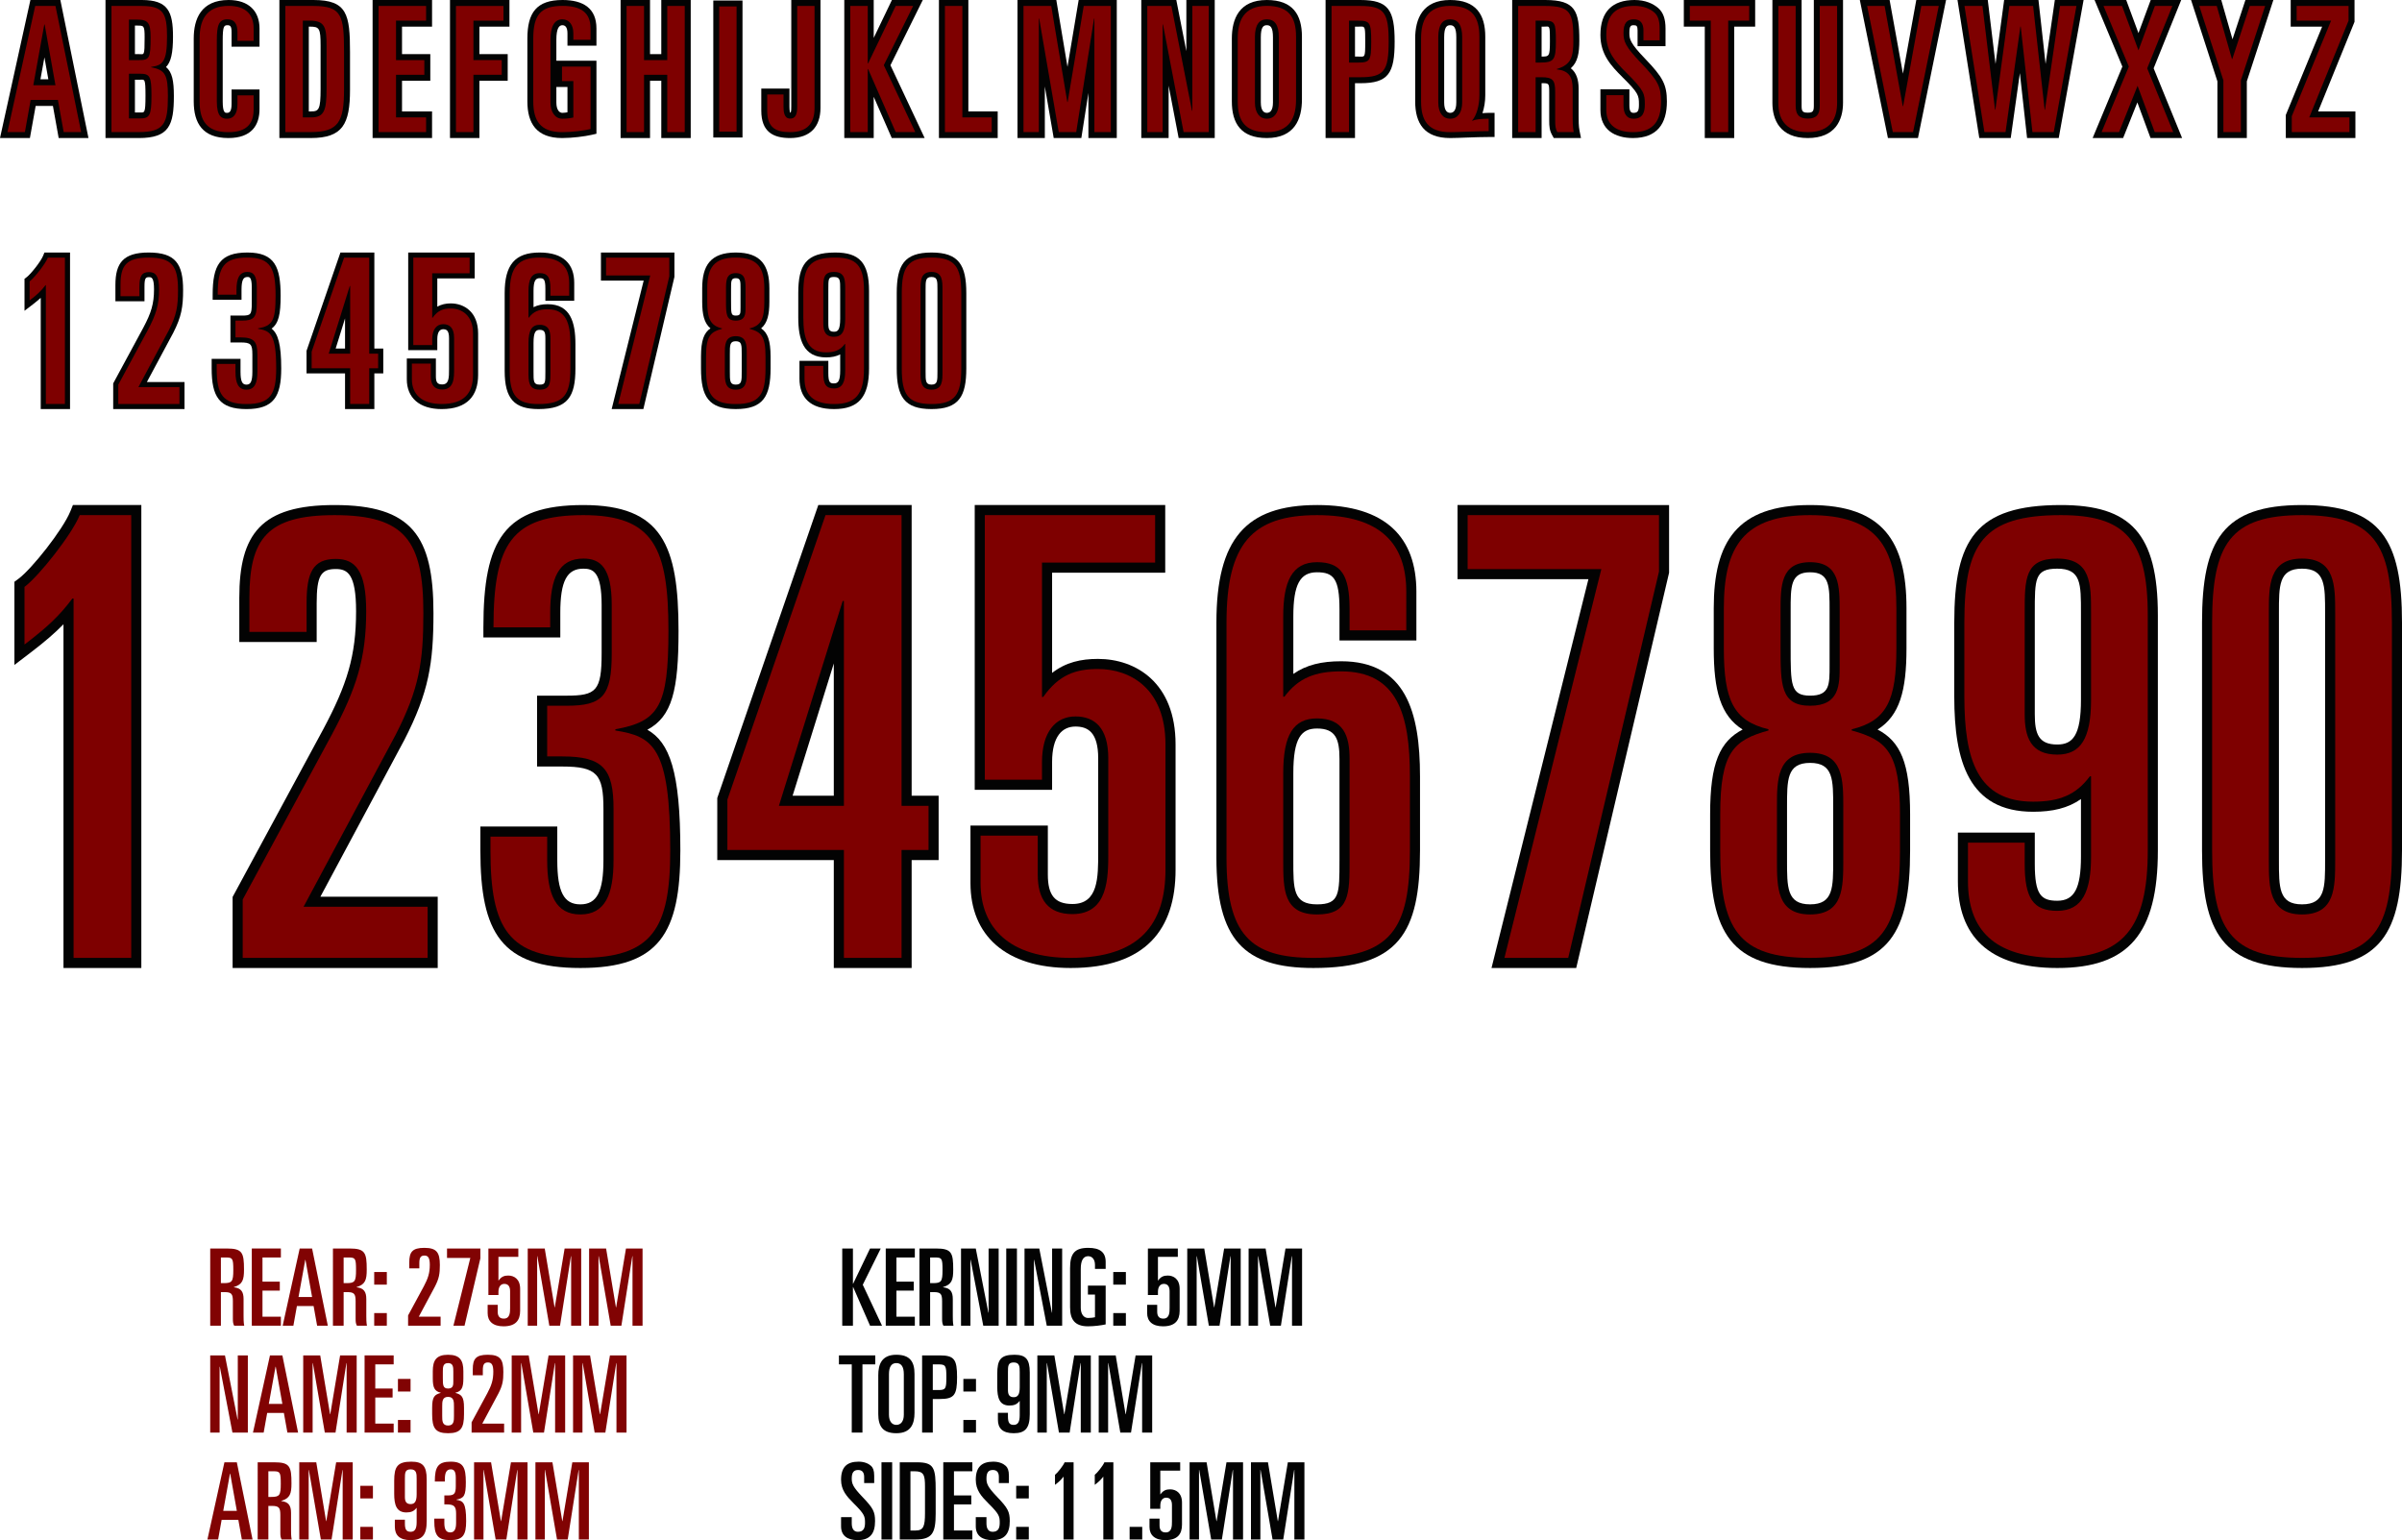 <?xml version="1.0" encoding="UTF-8" standalone="no"?>
<!-- Created with Inkscape (http://www.inkscape.org/) -->

<svg
   width="1426.674mm"
   height="914.855mm"
   viewBox="0 0 1426.674 914.855"
   version="1.1"
   id="svg5"
   inkscape:version="1.2 (dc2aeda, 2022-05-15)"
   sodipodi:docname="Univers_Font.svg"
   xmlns:inkscape="http://www.inkscape.org/namespaces/inkscape"
   xmlns:sodipodi="http://sodipodi.sourceforge.net/DTD/sodipodi-0.dtd"
   xmlns="http://www.w3.org/2000/svg"
   xmlns:svg="http://www.w3.org/2000/svg">
  <sodipodi:namedview
     id="namedview7"
     pagecolor="#ffffff"
     bordercolor="#000000"
     borderopacity="0.25"
     inkscape:showpageshadow="2"
     inkscape:pageopacity="0.0"
     inkscape:pagecheckerboard="0"
     inkscape:deskcolor="#d1d1d1"
     inkscape:document-units="mm"
     showgrid="true"
     inkscape:zoom="0.6454389"
     inkscape:cx="4769.6226"
     inkscape:cy="1759.268"
     inkscape:window-width="1800"
     inkscape:window-height="1049"
     inkscape:window-x="0"
     inkscape:window-y="44"
     inkscape:window-maximized="0"
     inkscape:current-layer="svg5"
     showguides="true">
    <sodipodi:guide
       position="48.87,832.855"
       orientation="0,1"
       id="guide8729"
       inkscape:locked="false"
       inkscape:label=""
       inkscape:color="rgb(0,134,229)" />
    <sodipodi:guide
       position="33.696,764.855"
       orientation="0,1"
       id="guide9779"
       inkscape:locked="false"
       inkscape:label=""
       inkscape:color="rgb(0,134,229)" />
    <sodipodi:guide
       position="33.696,671.855"
       orientation="0,1"
       id="guide9781"
       inkscape:label=""
       inkscape:locked="false"
       inkscape:color="rgb(0,134,229)" />
    <sodipodi:guide
       position="635.514,614.855"
       orientation="0,1"
       id="guide9946"
       inkscape:locked="false"
       inkscape:label=""
       inkscape:color="rgb(0,134,229)" />
    <sodipodi:guide
       position="635.514,339.855"
       orientation="0,1"
       id="guide9948"
       inkscape:label=""
       inkscape:locked="false"
       inkscape:color="rgb(0,134,229)" />
  </sodipodi:namedview>
  <defs
     id="defs2">
    <inkscape:path-effect
       effect="offset"
       id="path-effect444"
       is_visible="true"
       lpeversion="1.2"
       linejoin_type="miter"
       unit="mm"
       offset="6"
       miter_limit="4"
       attempt_force_join="false"
       update_on_knot_move="true" />
    <inkscape:path-effect
       effect="offset"
       id="path-effect1633"
       is_visible="true"
       lpeversion="1.2"
       linejoin_type="miter"
       unit="mm"
       offset="3"
       miter_limit="4"
       attempt_force_join="false"
       update_on_knot_move="true" />
    <inkscape:path-effect
       effect="offset"
       id="path-effect1576"
       is_visible="true"
       lpeversion="1.2"
       linejoin_type="miter"
       unit="mm"
       offset="6"
       miter_limit="4"
       attempt_force_join="false"
       update_on_knot_move="true" />
    <inkscape:path-effect
       effect="offset"
       id="path-effect1541"
       is_visible="true"
       lpeversion="1.2"
       linejoin_type="miter"
       unit="mm"
       offset="3.5"
       miter_limit="4"
       attempt_force_join="false"
       update_on_knot_move="true" />
    <inkscape:path-effect
       effect="offset"
       id="path-effect1241"
       is_visible="true"
       lpeversion="1.2"
       linejoin_type="miter"
       unit="mm"
       offset="6"
       miter_limit="4"
       attempt_force_join="false"
       update_on_knot_move="true" />
    <inkscape:path-effect
       effect="offset"
       id="path-effect1162"
       is_visible="true"
       lpeversion="1.2"
       linejoin_type="miter"
       unit="mm"
       offset="3"
       miter_limit="4"
       attempt_force_join="false"
       update_on_knot_move="true" />
    <inkscape:path-effect
       effect="offset"
       id="path-effect1073"
       is_visible="true"
       lpeversion="1.2"
       linejoin_type="miter"
       unit="mm"
       offset="3.33"
       miter_limit="4"
       attempt_force_join="false"
       update_on_knot_move="true" />
    <inkscape:path-effect
       effect="offset"
       id="path-effect868"
       is_visible="true"
       lpeversion="1.2"
       linejoin_type="miter"
       unit="mm"
       offset="3"
       miter_limit="4"
       attempt_force_join="false"
       update_on_knot_move="true" />
  </defs>
  <path
     d="m 26.39,150 -0.772,1.9 c -1.43,3.519 -7.377,10.974 -9.823,12.782 l -1.235,0.913 v 19.007 l 4.895,-3.735 c 1.95,-1.488 3.367,-2.711 4.735,-3.954 V 243 h 17.407 v -93 z"
     id="path1129"
     style="font-size:111.717px;line-height:0px;font-family:'Univers 59 Ultra Condensed';-inkscape-font-specification:'Univers 59 Ultra Condensed, ';letter-spacing:13.229px;opacity:0.986;fill:#000000;stroke-width:12.538;paint-order:stroke fill markers" />
  <path
     d="m 88.294,150 c -15.028,0 -19.746,6.175 -19.746,19.267 v 9.712 h 17.275 v -8.637 c 0,-5.151 0.654,-5.696 2.71,-5.696 1.513,0 2.946,0.289 2.946,7.248 0,8.564 -1.711,14.038 -6.325,22.692 L 67.235,227.746 V 243 H 109.593 V 226.919 H 87.25 l 15.665,-29.255 0.013,-0.023 c 4.882,-9.514 5.828,-15.452 5.828,-25.388 C 108.756,156.643 104.155,150 88.294,150 Z"
     id="path1131"
     style="font-size:111.717px;line-height:0px;font-family:'Univers 59 Ultra Condensed';-inkscape-font-specification:'Univers 59 Ultra Condensed, ';letter-spacing:13.229px;opacity:0.986;fill:#000000;stroke-width:12.442;paint-order:stroke fill markers" />
  <path
     d="m 146.973,150 c -16.323,0 -20.662,7.494 -20.662,25.047 v 3.001 h 17.143 v -5.846 c 0,-6.001 1.133,-7.667 3.519,-7.667 1.174,0 2.57,0.004 2.57,6.127 v 9.482 c 0,6.887 -0.705,7.311 -5.889,7.311 h -6.793 v 15.958 h 5.964 c 6.207,0 7.074,1.033 7.074,7.311 v 10.075 c 0,6.001 -1.133,7.667 -3.519,7.667 -2.385,0 -3.519,-1.666 -3.519,-7.667 v -7.624 h -17.143 v 5.728 c 0,16.62 4.44,24.098 20.662,24.098 16.222,0 20.66,-7.478 20.66,-24.098 0,-14.475 -1.91,-20.699 -5.732,-23.72 4.192,-3.036 5.377,-8.549 5.377,-19.425 C 166.686,158.621 163.25,150 146.973,150 Z"
     id="path1133"
     style="font-size:111.717px;line-height:0px;font-family:'Univers 59 Ultra Condensed';-inkscape-font-specification:'Univers 59 Ultra Condensed, ';letter-spacing:13.229px;opacity:0.986;fill:#000000;stroke-width:12.347;paint-order:stroke fill markers" />
  <path
     d="m 202.203,150 -20.134,58.388 v 13.428 h 22.87 V 243 h 17.409 v -21.185 h 5.297 v -14.76 h -5.297 V 150 Z m 2.736,39.158 v 17.898 h -5.572 z"
     id="path1135"
     style="font-size:111.717px;line-height:0px;font-family:'Univers 59 Ultra Condensed';-inkscape-font-specification:'Univers 59 Ultra Condensed, ';letter-spacing:13.229px;opacity:0.986;fill:#000000;stroke-width:12.538;paint-order:stroke fill markers" />
  <path
     d="m 242.457,150 v 58.005 h 17.273 v -6.488 c 0,-4.665 1.688,-5.935 3.546,-5.935 1.801,0 3.427,0.604 3.427,5.218 v 18.395 c 0,5.016 0.037,9.159 -4.024,9.159 -2.813,0 -3.784,-1.2 -3.784,-4.74 v -10.668 h -17.275 v 12.341 c 0,10.933 7.412,17.714 20.702,17.714 15.349,0 21.656,-8.048 21.656,-20.343 v -24.605 c 0,-12.736 -8.278,-17.833 -16.281,-17.833 -2.877,0 -5.511,0.563 -7.966,1.944 v -16.799 h 22.216 V 150 Z"
     id="path1137"
     style="font-size:111.717px;line-height:0px;font-family:'Univers 59 Ultra Condensed';-inkscape-font-specification:'Univers 59 Ultra Condensed, ';letter-spacing:13.229px;opacity:0.986;fill:#000000;stroke-width:12.442;paint-order:stroke fill markers" />
  <path
     d="m 320.529,150 c -14.69,0 -20.78,7.316 -20.78,24.098 V 220.324 c 0,16.588 5.765,22.676 20.067,22.676 17.439,0 21.965,-7.42 21.965,-24.098 v -14.58 c 0,-12.877 -2.984,-23.623 -16.511,-23.623 -3.263,0 -5.981,0.554 -8.38,1.776 v -9.563 c 0,-5.985 1.122,-7.665 3.639,-7.665 2.445,0 3.398,0.561 3.398,6.244 v 7.149 h 17.143 V 168.053 C 341.071,156.829 334.678,150 320.529,150 Z m 0,45.945 c 2.868,0 3.398,1.372 3.398,4.94 v 19.914 c 0,6.639 0.053,7.667 -3.398,7.667 -3.714,0 -3.639,-1.979 -3.639,-7.667 v -17.069 c 0,-6.678 1.381,-7.785 3.639,-7.785 z"
     id="path1139"
     style="font-size:111.717px;line-height:0px;font-family:'Univers 59 Ultra Condensed';-inkscape-font-specification:'Univers 59 Ultra Condensed, ';letter-spacing:13.229px;opacity:0.986;fill:#000000;stroke-width:12.347;paint-order:stroke fill markers" />
  <path
     d="m 356.93,150 v 16.688 h 25.387 L 363.298,243 h 18.832 l 18.449,-78.524 V 150 Z"
     id="path1141"
     style="font-size:111.717px;line-height:0px;font-family:'Univers 59 Ultra Condensed';-inkscape-font-specification:'Univers 59 Ultra Condensed, ';letter-spacing:13.229px;opacity:0.986;fill:#000000;stroke-width:12.538;paint-order:stroke fill markers" />
  <path
     d="m 437.023,150 c -15.047,0 -19.951,7.789 -19.951,21.254 v 7.941 c 0,7.684 1.185,12.757 4.901,15.858 -3.876,2.66 -5.611,7.179 -5.611,16.737 v 7.112 c 0,16.62 4.44,24.098 20.662,24.098 16.222,0 20.66,-7.478 20.66,-24.098 v -7.112 c 0,-9.558 -1.734,-14.079 -5.609,-16.739 3.714,-3.101 4.899,-8.174 4.899,-15.856 v -7.941 C 456.972,157.79 452.07,150 437.023,150 Z m 0,15.247 c 2.879,0 2.808,1.741 2.808,6.6 v 10.668 c 0,3.792 0.068,4.94 -2.808,4.94 -2.861,0 -2.808,-1.149 -2.808,-8.616 v -6.992 c 0,-4.859 -0.071,-6.6 2.808,-6.6 z m 0,37.453 c 3.595,0 3.519,2.333 3.519,7.667 v 10.431 c 0,5.334 0.076,7.667 -3.519,7.667 -3.595,0 -3.519,-2.333 -3.519,-7.667 v -10.431 c 0,-5.334 -0.076,-7.667 3.519,-7.667 z"
     id="path1143"
     style="font-size:111.717px;line-height:0px;font-family:'Univers 59 Ultra Condensed';-inkscape-font-specification:'Univers 59 Ultra Condensed, ';letter-spacing:13.229px;opacity:0.986;fill:#000000;stroke-width:12.347;paint-order:stroke fill markers" />
  <path
     d="m 496.099,150 c -17.439,0 -21.965,7.42 -21.965,24.098 v 14.58 c 0,12.877 2.985,23.625 16.513,23.625 3.262,0 5.98,-0.554 8.378,-1.776 v 9.561 c 0,5.986 -1.122,7.667 -3.637,7.667 -2.443,0 -3.4,-0.564 -3.4,-6.246 v -7.149 h -17.143 v 10.587 c 0,11.225 6.395,18.053 20.544,18.053 14.69,0 20.778,-7.316 20.778,-24.098 V 172.676 C 516.166,156.088 510.402,150 496.099,150 Z m -0.711,14.534 c 3.712,0 3.637,1.978 3.637,7.667 v 17.069 c 0,6.678 -1.38,7.785 -3.637,7.785 -2.868,0 -3.4,-1.374 -3.4,-4.94 v -19.914 c 0,-6.637 -0.051,-7.667 3.4,-7.667 z"
     id="path1145"
     style="font-size:111.717px;line-height:0px;font-family:'Univers 59 Ultra Condensed';-inkscape-font-specification:'Univers 59 Ultra Condensed, ';letter-spacing:13.229px;opacity:0.986;fill:#000000;stroke-width:12.347;paint-order:stroke fill markers" />
  <path
     d="m 553.28,150 c -16.222,0 -20.662,7.477 -20.662,24.098 v 44.805 c 0,16.62 4.44,24.098 20.662,24.098 16.222,0 20.66,-7.478 20.66,-24.098 V 174.098 C 573.94,157.478 569.502,150 553.28,150 Z m 0,14.534 c 3.595,0 3.519,2.333 3.519,7.667 v 48.597 c 0,5.334 0.076,7.667 -3.519,7.667 -3.595,0 -3.519,-2.333 -3.519,-7.667 v -48.597 c 0,-5.334 -0.076,-7.667 3.519,-7.667 z"
     id="path1147"
     style="font-size:111.717px;line-height:0px;font-family:'Univers 59 Ultra Condensed';-inkscape-font-specification:'Univers 59 Ultra Condensed, ';letter-spacing:13.229px;opacity:0.986;fill:#000000;stroke-width:12.347;paint-order:stroke fill markers" />
  <path
     d="M 27.235,239.953 H 38.55 V 153.048 H 28.439 c -1.565,3.852 -8.065,12.037 -10.833,14.083 v 11.315 c 4.574,-3.491 6.861,-5.657 9.389,-9.028 h 0.241 z"
     id="path1611"
     style="font-size:111.717px;line-height:0px;font-family:'Univers 59 Ultra Condensed';-inkscape-font-specification:'Univers 59 Ultra Condensed, ';letter-spacing:13.229px;opacity:0.986;fill:#800000;stroke-width:12.538;paint-order:stroke fill markers" />
  <path
     d="M 70.259,239.976 H 106.568 V 229.943 H 82.203 l 18.035,-33.682 c 4.658,-9.077 5.494,-14.333 5.494,-24.008 0,-14.213 -3.583,-19.23 -17.438,-19.23 -13.258,0 -16.722,4.658 -16.722,16.244 v 6.689 h 11.227 v -5.614 c 0,-5.972 1.194,-8.719 5.733,-8.719 3.822,0 5.972,2.269 5.972,10.272 0,9.197 -1.911,15.169 -6.689,24.127 l -17.558,32.488 z"
     id="path1613"
     style="font-size:111.717px;line-height:0px;font-family:'Univers 59 Ultra Condensed';-inkscape-font-specification:'Univers 59 Ultra Condensed, ';letter-spacing:13.229px;opacity:0.986;fill:#800000;stroke-width:12.442;paint-order:stroke fill markers" />
  <path
     d="m 128.719,218.902 c 0,15.409 3.556,21.098 17.661,21.098 14.105,0 17.661,-5.689 17.661,-21.098 0,-20.505 -3.437,-22.402 -10.786,-23.587 v -0.237 c 8.534,-1.541 10.43,-4.504 10.43,-19.32 0,-16.238 -2.845,-22.757 -16.712,-22.757 -14.105,0 -17.661,5.689 -17.661,22.046 h 11.142 v -2.845 c 0,-6.756 1.659,-10.667 6.519,-10.667 3.319,0 5.571,1.778 5.571,9.127 v 9.482 c 0,8.415 -1.778,10.312 -8.89,10.312 h -3.793 v 9.956 h 2.963 c 8.06,0 10.075,2.489 10.075,10.312 v 10.075 c 0,6.756 -1.659,10.667 -6.519,10.667 -4.86,0 -6.519,-3.911 -6.519,-10.667 v -4.623 h -11.142 z"
     id="path1615"
     style="font-size:111.717px;line-height:0px;font-family:'Univers 59 Ultra Condensed';-inkscape-font-specification:'Univers 59 Ultra Condensed, ';letter-spacing:13.229px;opacity:0.986;fill:#800000;stroke-width:12.347;paint-order:stroke fill markers" />
  <path
     d="m 185.117,218.768 h 22.87 v 21.185 h 11.315 v -21.185 h 5.296 v -8.666 h -5.296 v -57.054 h -14.926 l -19.259,55.85 z m 22.87,-8.666 h -12.759 l 12.518,-40.203 h 0.241 z"
     id="path1617"
     style="font-size:111.717px;line-height:0px;font-family:'Univers 59 Ultra Condensed';-inkscape-font-specification:'Univers 59 Ultra Condensed, ';letter-spacing:13.229px;opacity:0.986;fill:#800000;stroke-width:12.538;paint-order:stroke fill markers" />
  <path
     d="m 244.644,225.286 c 0,8.958 5.853,14.691 17.677,14.691 13.616,0 18.633,-6.689 18.633,-17.319 v -24.605 c 0,-10.989 -6.928,-14.811 -13.258,-14.811 -4.3,0 -7.644,1.075 -10.75,5.494 h -0.239 v -26.396 h 22.216 v -9.316 h -33.443 v 51.957 h 11.227 v -3.464 c 0,-5.853 2.628,-8.958 6.569,-8.958 3.703,0 6.45,2.15 6.45,8.241 v 18.394 c 0,5.016 0,12.183 -7.047,12.183 -4.778,0 -6.808,-2.867 -6.808,-7.764 v -7.644 h -11.227 z"
     id="path1619"
     style="font-size:111.717px;line-height:0px;font-family:'Univers 59 Ultra Condensed';-inkscape-font-specification:'Univers 59 Ultra Condensed, ';letter-spacing:13.229px;opacity:0.986;fill:#800000;stroke-width:12.442;paint-order:stroke fill markers" />
  <path
     d="m 338.07,168.054 c 0,-9.364 -4.978,-15.053 -17.542,-15.053 -12.801,0 -17.779,5.689 -17.779,21.098 v 46.226 c 0,15.053 4.623,19.676 17.068,19.676 15.409,0 18.964,-5.689 18.964,-21.098 v -14.579 c 0,-12.208 -2.489,-20.624 -13.512,-20.624 -5.097,0 -8.415,1.304 -11.142,4.978 h -0.237 V 172.913 c 0,-6.756 1.659,-10.667 6.638,-10.667 4.741,0 6.4,2.489 6.4,9.245 v 4.148 h 11.142 z m -11.142,52.745 c 0,6.638 0,10.667 -6.4,10.667 -6.638,0 -6.638,-4.978 -6.638,-10.667 v -17.068 c 0,-7.586 2.015,-10.786 6.638,-10.786 5.215,0 6.4,3.437 6.4,7.941 z"
     id="path1621"
     style="font-size:111.717px;line-height:0px;font-family:'Univers 59 Ultra Condensed';-inkscape-font-specification:'Univers 59 Ultra Condensed, ';letter-spacing:13.229px;opacity:0.986;fill:#800000;stroke-width:12.347;paint-order:stroke fill markers" />
  <path
     d="m 367.198,239.953 h 12.518 l 17.814,-75.831 v -11.074 h -37.555 v 10.592 h 26.24 z"
     id="path1623"
     style="font-size:111.717px;line-height:0px;font-family:'Univers 59 Ultra Condensed';-inkscape-font-specification:'Univers 59 Ultra Condensed, ';letter-spacing:13.229px;opacity:0.986;fill:#800000;stroke-width:12.538;paint-order:stroke fill markers" />
  <path
     d="m 443.541,220.798 c 0,5.334 0,10.667 -6.519,10.667 -6.519,0 -6.519,-5.334 -6.519,-10.667 v -10.43 c 0,-5.334 0,-10.667 6.519,-10.667 6.519,0 6.519,5.334 6.519,10.667 z m -0.711,-38.284 c 0,3.793 0,7.941 -5.808,7.941 -5.808,0 -5.808,-4.148 -5.808,-11.616 v -6.993 c 0,-4.86 0,-9.601 5.808,-9.601 5.808,0 5.808,4.741 5.808,9.601 z m -23.468,36.388 c 0,15.409 3.556,21.098 17.661,21.098 14.105,0 17.661,-5.689 17.661,-21.098 v -7.112 c 0,-12.208 -2.608,-14.579 -9.482,-16.475 v -0.237 c 6.875,-1.659 8.771,-5.689 8.771,-15.883 v -7.941 c 0,-12.09 -3.911,-18.253 -16.949,-18.253 -13.038,0 -16.949,6.163 -16.949,18.253 v 7.941 c 0,10.193 1.896,14.223 8.771,15.883 v 0.237 c -6.875,1.896 -9.482,4.267 -9.482,16.475 z"
     id="path1625"
     style="font-size:111.717px;line-height:0px;font-family:'Univers 59 Ultra Condensed';-inkscape-font-specification:'Univers 59 Ultra Condensed, ';letter-spacing:13.229px;opacity:0.986;fill:#800000;stroke-width:12.347;paint-order:stroke fill markers" />
  <path
     d="m 477.846,224.947 c 0,9.364 4.978,15.053 17.542,15.053 12.801,0 17.779,-5.689 17.779,-21.098 v -46.226 c 0,-15.053 -4.623,-19.676 -17.068,-19.676 -15.409,0 -18.964,5.689 -18.964,21.098 v 14.579 c 0,12.208 2.489,20.624 13.512,20.624 5.097,0 8.415,-1.304 11.142,-4.978 h 0.237 v 15.764 c 0,6.756 -1.659,10.667 -6.638,10.667 -4.741,0 -6.4,-2.489 -6.4,-9.245 v -4.148 h -11.142 z m 11.142,-52.745 c 0,-6.638 0,-10.667 6.4,-10.667 6.638,0 6.638,4.978 6.638,10.667 v 17.068 c 0,7.586 -2.015,10.786 -6.638,10.786 -5.215,0 -6.4,-3.437 -6.4,-7.941 z"
     id="path1627"
     style="font-size:111.717px;line-height:0px;font-family:'Univers 59 Ultra Condensed';-inkscape-font-specification:'Univers 59 Ultra Condensed, ';letter-spacing:13.229px;opacity:0.986;fill:#800000;stroke-width:12.347;paint-order:stroke fill markers" />
  <path
     d="m 546.76,172.202 c 0,-5.334 0,-10.667 6.519,-10.667 6.519,0 6.519,5.334 6.519,10.667 v 48.596 c 0,5.334 0,10.667 -6.519,10.667 -6.519,0 -6.519,-5.334 -6.519,-10.667 z m -11.142,46.7 c 0,15.409 3.556,21.098 17.661,21.098 14.105,0 17.661,-5.689 17.661,-21.098 v -44.803 c 0,-15.409 -3.556,-21.098 -17.661,-21.098 -14.105,0 -17.661,5.689 -17.661,21.098 z"
     id="path1629"
     style="font-size:111.717px;line-height:0px;font-family:'Univers 59 Ultra Condensed';-inkscape-font-specification:'Univers 59 Ultra Condensed, ';letter-spacing:13.229px;opacity:0.986;fill:#800000;stroke-width:12.347;paint-order:stroke fill markers" />
  <path
     d="m 43.304,300 -1.518,3.741 c -4.469,11.001 -23.049,34.328 -30.792,40.051 l -2.434,1.8 v 49.394 l 9.639,-7.356 c 8.4,-6.411 14.31,-11.495 19.503,-16.804 V 575 H 83.941 V 300 Z"
     id="path411"
     style="font-size:370.572px;line-height:0px;font-family:'Univers 59 Ultra Condensed';-inkscape-font-specification:'Univers 59 Ultra Condensed, ';letter-spacing:13.229px;opacity:0.986;fill:#000000;stroke-width:37.944;paint-order:stroke fill markers" />
  <path
     d="m 198.711,300 c -43.614,0 -56.578,17.098 -56.578,55.131 v 26.231 h 45.959 v -22.979 c 0,-16.443 2.516,-20.373 11.34,-20.373 6.997,0 12.064,2.929 12.064,25.068 0,26.571 -5.386,43.644 -19.523,70.152 l -53.813,99.569 v 42.2 h 121.823 v -42.346 h -69.678 l 49.847,-93.092 0.025,-0.045 c 14.534,-28.322 17.278,-45.574 17.278,-75.355 C 257.455,318.398 244.6,300 198.711,300 Z"
     id="path413"
     style="font-size:370.572px;line-height:0px;font-family:'Univers 59 Ultra Condensed';-inkscape-font-specification:'Univers 59 Ultra Condensed, ';letter-spacing:13.229px;opacity:0.986;fill:#000000;stroke-width:37.632;paint-order:stroke fill markers" />
  <path
     d="m 346.497,300 c -47.076,0 -59.388,20.807 -59.388,72.645 v 6 h 45.681 v -14.6 c 0,-18.918 3.952,-26.248 13.707,-26.248 5.746,0 10.842,1.828 10.842,21.591 v 28.664 c 0,22.403 -3.209,25.174 -20.874,25.174 h -17.467 v 42.098 h 14.957 c 20.66,0 24.458,4.615 24.458,25.172 v 30.458 c 0,18.917 -3.954,26.248 -13.709,26.248 -9.755,0 -13.707,-7.331 -13.707,-26.248 v -19.975 h -45.681 v 14.241 c 0,49.003 12.513,69.78 59.388,69.78 46.875,0 59.39,-20.776 59.39,-69.78 0,-47.091 -6.417,-64.263 -19.589,-71.744 14.725,-7.873 18.513,-23.49 18.513,-58.681 0,-50.884 -9.781,-74.794 -56.521,-74.794 z"
     id="path415"
     style="font-size:370.572px;line-height:0px;font-family:'Univers 59 Ultra Condensed';-inkscape-font-specification:'Univers 59 Ultra Condensed, ';letter-spacing:13.229px;opacity:0.986;fill:#000000;stroke-width:37.324;paint-order:stroke fill markers" />
  <path
     d="m 486.031,300 -60.005,174.014 v 36.875 h 69.212 v 64.111 h 46.24 v -64.111 h 16.028 V 472.662 H 541.478 V 300 Z m 9.206,94.104 v 78.558 h -24.462 z"
     id="path417"
     style="font-size:370.572px;line-height:0px;font-family:'Univers 59 Ultra Condensed';-inkscape-font-specification:'Univers 59 Ultra Condensed, ';letter-spacing:13.229px;opacity:0.986;fill:#000000;stroke-width:37.944;paint-order:stroke fill markers" />
  <path
     d="m 578.938,300 v 169.149 h 45.959 v -16.477 c 0,-15.345 6.084,-21.095 13.869,-21.095 7.425,0 13.508,3.433 13.508,18.927 v 55.635 c 0,15.173 0.09,30.849 -15.314,30.849 -10.551,0 -14.592,-5.365 -14.592,-17.482 v -29.121 h -45.959 v 34.178 c 0,31.015 20.793,50.436 59.467,50.436 44.623,0 62.356,-22.927 62.356,-58.383 V 442.195 c 0,-36.704 -23.633,-50.795 -46.1,-50.795 -10.117,0 -19.081,1.989 -27.236,8.319 V 340.178 h 67.195 v -40.178 z"
     id="path419"
     style="font-size:370.572px;line-height:0px;font-family:'Univers 59 Ultra Condensed';-inkscape-font-specification:'Univers 59 Ultra Condensed, ';letter-spacing:13.229px;opacity:0.986;fill:#000000;stroke-width:37.632;paint-order:stroke fill markers" />
  <path
     d="m 782.239,300 c -42.475,0 -59.746,20.452 -59.746,69.778 v 139.741 c 0,48.576 16.258,65.48 57.596,65.48 50.642,0 63.331,-20.661 63.331,-69.78 v -44.072 c 0,-38.247 -8.503,-68.347 -46.848,-68.347 -11.526,0 -20.656,2.111 -28.397,7.529 v -34.135 c 0,-18.888 3.93,-26.248 14.066,-26.248 9.739,0 13.348,3.673 13.348,21.948 v 18.541 h 45.681 v -28.932 c 0,-32.028 -17.878,-51.505 -59.029,-51.505 z m 0,132.75 c 11.07,0 13.348,6.265 13.348,18.007 v 60.196 c 0,20.066 0.128,26.248 -13.348,26.248 -14.232,0 -14.066,-9.049 -14.066,-26.248 v -51.598 c 0,-21.122 4.807,-26.605 14.066,-26.605 z"
     id="path421"
     style="font-size:370.572px;line-height:0px;font-family:'Univers 59 Ultra Condensed';-inkscape-font-specification:'Univers 59 Ultra Condensed, ';letter-spacing:13.229px;opacity:0.986;fill:#000000;stroke-width:37.324;paint-order:stroke fill markers" />
  <path
     d="m 865.709,300 v 44.055 h 77.731 l -57.554,230.945 h 50.315 l 55.157,-234.793 v -40.206 z"
     id="path423"
     style="font-size:370.572px;line-height:0px;font-family:'Univers 59 Ultra Condensed';-inkscape-font-specification:'Univers 59 Ultra Condensed, ';letter-spacing:13.229px;opacity:0.986;fill:#000000;stroke-width:37.944;paint-order:stroke fill markers" />
  <path
     d="m 1075.121,300 c -43.432,0 -57.239,21.88 -57.239,61.178 v 24.009 c 0,24.99 4.007,39.906 17.159,48.164 -13.52,7.129 -19.308,19.638 -19.308,50.37 v 21.499 c 0,49.003 12.513,69.78 59.388,69.78 46.874,0 59.388,-20.777 59.388,-69.78 v -21.499 c 0,-30.732 -5.788,-43.241 -19.308,-50.37 13.152,-8.259 17.159,-23.175 17.159,-48.164 v -24.009 c 0,-39.298 -13.806,-61.178 -57.239,-61.178 z m 0,39.947 c 11.719,0 11.558,8.332 11.558,23.023 v 32.248 c 0,11.466 0.163,18.007 -11.558,18.007 -11.684,0 -11.558,-6.542 -11.558,-29.115 v -21.14 c 0,-14.691 -0.161,-23.023 11.558,-23.023 z m 0,113.225 c 13.874,0 13.707,10.124 13.707,26.248 v 31.532 c 0,16.124 0.168,26.248 -13.707,26.248 -13.874,0 -13.707,-10.124 -13.707,-26.248 v -31.532 c 0,-16.124 -0.168,-26.248 13.707,-26.248 z"
     id="path425"
     style="font-size:370.572px;line-height:0px;font-family:'Univers 59 Ultra Condensed';-inkscape-font-specification:'Univers 59 Ultra Condensed, ';letter-spacing:13.229px;opacity:0.986;fill:#000000;stroke-width:37.324;paint-order:stroke fill markers" />
  <path
     d="m 1224.071,300 c -50.642,0 -63.329,20.659 -63.329,69.778 v 44.072 c 0,38.247 8.501,68.347 46.846,68.347 11.527,0 20.657,-2.111 28.399,-7.531 v 34.137 c 0,18.887 -3.932,26.248 -14.068,26.248 -9.739,0 -13.348,-3.673 -13.348,-21.948 v -18.539 h -45.681 v 28.93 c 0,32.028 17.878,51.507 59.029,51.507 42.476,0 59.747,-20.454 59.747,-69.78 V 365.478 c 0,-48.576 -16.259,-65.478 -57.596,-65.478 z m -2.151,37.796 c 14.232,0 14.068,9.05 14.068,26.248 v 51.598 c 0,21.122 -4.81,26.607 -14.068,26.607 -11.069,0 -13.348,-6.267 -13.348,-18.009 v -60.196 c 0,-20.066 -0.128,-26.248 13.348,-26.248 z"
     id="path427"
     style="font-size:370.572px;line-height:0px;font-family:'Univers 59 Ultra Condensed';-inkscape-font-specification:'Univers 59 Ultra Condensed, ';letter-spacing:13.229px;opacity:0.986;fill:#000000;stroke-width:37.324;paint-order:stroke fill markers" />
  <path
     d="m 1367.287,300 c -46.874,0 -59.388,20.775 -59.388,69.778 v 135.441 c 0,49.003 12.513,69.78 59.388,69.78 46.875,0 59.388,-20.777 59.388,-69.78 V 369.778 c 0,-49.003 -12.514,-69.778 -59.388,-69.778 z m 0,37.796 c 13.874,0 13.707,10.124 13.707,26.248 v 146.908 c 0,16.124 0.168,26.248 -13.707,26.248 -13.874,0 -13.707,-10.124 -13.707,-26.248 V 364.045 c 0,-16.124 -0.168,-26.248 13.707,-26.248 z"
     id="path429"
     style="font-size:370.572px;line-height:0px;font-family:'Univers 59 Ultra Condensed';-inkscape-font-specification:'Univers 59 Ultra Condensed, ';letter-spacing:13.229px;opacity:0.986;fill:#000000;stroke-width:37.324;paint-order:stroke fill markers" />
  <path
     d="m 43.7,568.999 h 34.241 v -263 H 47.343 c -4.735,11.657 -24.406,36.427 -32.784,42.619 v 34.241 c 13.842,-10.564 20.763,-17.12 28.413,-27.32 h 0.729 z"
     id="path1219"
     style="font-size:370.572px;line-height:0px;font-family:'Univers 59 Ultra Condensed';-inkscape-font-specification:'Univers 59 Ultra Condensed, ';letter-spacing:13.229px;opacity:0.986;fill:#800000;stroke-width:37.944;paint-order:stroke fill markers" />
  <path
     d="m 144.16,568.999 h 109.824 v -30.346 h -73.698 l 54.551,-101.876 c 14.089,-27.456 16.618,-43.352 16.618,-72.614 0,-42.99 -10.838,-58.163 -52.745,-58.163 -40.1,0 -50.577,14.089 -50.577,49.132 v 20.231 h 33.959 V 358.382 c 0,-18.063 3.613,-26.372 17.341,-26.372 11.56,0 18.063,6.864 18.063,31.069 0,27.817 -5.78,45.88 -20.231,72.975 l -53.106,98.264 z"
     id="path1221"
     style="font-size:370.572px;line-height:0px;font-family:'Univers 59 Ultra Condensed';-inkscape-font-specification:'Univers 59 Ultra Condensed, ';letter-spacing:13.229px;opacity:0.986;fill:#800000;stroke-width:37.632;paint-order:stroke fill markers" />
  <path
     d="m 291.318,505.22 c 0,46.58 10.749,63.779 53.388,63.779 42.639,0 53.388,-17.199 53.388,-63.779 0,-61.988 -10.391,-67.721 -32.606,-71.304 v -0.717 c 25.798,-4.658 31.531,-13.616 31.531,-58.405 0,-49.089 -8.599,-68.796 -50.522,-68.796 -42.639,0 -53.388,17.199 -53.388,66.646 h 33.681 v -8.599 c 0,-20.424 5.016,-32.248 19.707,-32.248 10.033,0 16.841,5.375 16.841,27.59 v 28.665 c 0,25.44 -5.375,31.173 -26.873,31.173 h -11.466 v 30.098 h 8.958 c 24.365,0 30.456,7.525 30.456,31.173 v 30.456 c 0,20.424 -5.016,32.248 -19.707,32.248 -14.691,0 -19.707,-11.824 -19.707,-32.248 V 496.979 h -33.681 z"
     id="path1223"
     style="font-size:370.572px;line-height:0px;font-family:'Univers 59 Ultra Condensed';-inkscape-font-specification:'Univers 59 Ultra Condensed, ';letter-spacing:13.229px;opacity:0.986;fill:#800000;stroke-width:37.324;paint-order:stroke fill markers" />
  <path
     d="m 432.026,504.888 h 69.211 v 64.111 h 34.241 v -64.111 h 16.028 V 478.661 H 535.477 V 305.999 h -45.169 l -58.283,169.019 z m 69.211,-26.227 h -38.612 l 37.884,-121.665 h 0.729 z"
     id="path1225"
     style="font-size:370.572px;line-height:0px;font-family:'Univers 59 Ultra Condensed';-inkscape-font-specification:'Univers 59 Ultra Condensed, ';letter-spacing:13.229px;opacity:0.986;fill:#800000;stroke-width:37.944;paint-order:stroke fill markers" />
  <path
     d="m 582.409,524.564 c 0,27.095 17.702,44.436 53.467,44.436 41.184,0 56.357,-20.231 56.357,-52.383 v -74.42 c 0,-33.236 -20.953,-44.797 -40.1,-44.797 -13.005,0 -23.121,3.251 -32.514,16.618 h -0.723 v -79.839 h 67.195 V 305.999 H 584.938 v 157.15 h 33.959 v -10.477 c 0,-17.702 7.948,-27.095 19.869,-27.095 11.199,0 19.508,6.503 19.508,24.927 v 55.635 c 0,15.173 0,36.849 -21.315,36.849 -14.451,0 -20.592,-8.67 -20.592,-23.482 v -23.121 h -33.959 z"
     id="path1227"
     style="font-size:370.572px;line-height:0px;font-family:'Univers 59 Ultra Condensed';-inkscape-font-specification:'Univers 59 Ultra Condensed, ';letter-spacing:13.229px;opacity:0.986;fill:#800000;stroke-width:37.632;paint-order:stroke fill markers" />
  <path
     d="m 835.268,351.505 c 0,-28.307 -15.049,-45.505 -53.03,-45.505 -38.698,0 -53.747,17.199 -53.747,63.779 v 139.741 c 0,45.506 13.974,59.48 51.597,59.48 46.58,0 57.33,-17.199 57.33,-63.779 v -44.072 c 0,-36.906 -7.525,-62.346 -40.847,-62.346 -15.407,0 -25.44,3.941 -33.681,15.049 h -0.717 v -47.655 c 0,-20.424 5.016,-32.248 20.065,-32.248 14.332,0 19.349,7.525 19.349,27.948 v 12.541 h 33.681 z m -33.681,159.448 c 0,20.065 0,32.248 -19.349,32.248 -20.065,0 -20.065,-15.049 -20.065,-32.248 v -51.597 c 0,-22.932 6.091,-32.606 20.065,-32.606 15.766,0 19.349,10.391 19.349,24.007 z"
     id="path1229"
     style="font-size:370.572px;line-height:0px;font-family:'Univers 59 Ultra Condensed';-inkscape-font-specification:'Univers 59 Ultra Condensed, ';letter-spacing:13.229px;opacity:0.986;fill:#800000;stroke-width:37.324;paint-order:stroke fill markers" />
  <path
     d="m 893.564,568.999 h 37.884 L 985.359,339.512 V 305.999 H 871.708 v 32.055 h 79.41 z"
     id="path1231"
     style="font-size:370.572px;line-height:0px;font-family:'Univers 59 Ultra Condensed';-inkscape-font-specification:'Univers 59 Ultra Condensed, ';letter-spacing:13.229px;opacity:0.986;fill:#800000;stroke-width:37.944;paint-order:stroke fill markers" />
  <path
     d="m 1094.828,510.953 c 0,16.124 0,32.248 -19.707,32.248 -19.707,0 -19.707,-16.124 -19.707,-32.248 V 479.422 c 0,-16.124 0,-32.248 19.707,-32.248 19.707,0 19.707,16.124 19.707,32.248 z m -2.15,-115.734 c 0,11.466 0,24.007 -17.557,24.007 -17.557,0 -17.557,-12.541 -17.557,-35.114 v -21.14 c 0,-14.691 0,-29.023 17.557,-29.023 17.557,0 17.557,14.332 17.557,29.023 z m -70.945,110.001 c 0,46.58 10.749,63.779 53.388,63.779 42.639,0 53.388,-17.199 53.388,-63.779 v -21.499 c 0,-36.906 -7.883,-44.072 -28.665,-49.805 v -0.717 c 20.782,-5.016 26.515,-17.199 26.515,-48.014 v -24.007 c 0,-36.548 -11.824,-55.18 -51.239,-55.18 -39.414,0 -51.238,18.632 -51.238,55.18 v 24.007 c 0,30.815 5.733,42.997 26.515,48.014 v 0.717 c -20.782,5.733 -28.665,12.899 -28.665,49.805 z"
     id="path1233"
     style="font-size:370.572px;line-height:0px;font-family:'Univers 59 Ultra Condensed';-inkscape-font-specification:'Univers 59 Ultra Condensed, ';letter-spacing:13.229px;opacity:0.986;fill:#800000;stroke-width:37.324;paint-order:stroke fill markers" />
  <path
     d="m 1168.89,523.494 c 0,28.306 15.049,45.505 53.03,45.505 38.697,0 53.747,-17.199 53.747,-63.779 V 365.479 c 0,-45.505 -13.974,-59.48 -51.597,-59.48 -46.58,0 -57.33,17.199 -57.33,63.779 v 44.072 c 0,36.906 7.525,62.346 40.847,62.346 15.407,0 25.44,-3.941 33.681,-15.049 h 0.717 v 47.655 c 0,20.424 -5.016,32.248 -20.065,32.248 -14.332,0 -19.349,-7.525 -19.349,-27.948 v -12.541 h -33.681 z m 33.681,-159.448 c 0,-20.065 0,-32.248 19.349,-32.248 20.065,0 20.065,15.049 20.065,32.248 v 51.597 c 0,22.932 -6.091,32.606 -20.065,32.606 -15.766,0 -19.349,-10.391 -19.349,-24.007 z"
     id="path1235"
     style="font-size:370.572px;line-height:0px;font-family:'Univers 59 Ultra Condensed';-inkscape-font-specification:'Univers 59 Ultra Condensed, ';letter-spacing:13.229px;opacity:0.986;fill:#800000;stroke-width:37.324;paint-order:stroke fill markers" />
  <path
     d="m 1347.58,364.046 c 0,-16.124 0,-32.248 19.707,-32.248 19.707,0 19.707,16.124 19.707,32.248 v 146.907 c 0,16.124 0,32.248 -19.707,32.248 -19.707,0 -19.707,-16.124 -19.707,-32.248 z m -33.681,141.174 c 0,46.58 10.749,63.779 53.388,63.779 42.639,0 53.388,-17.199 53.388,-63.779 V 369.779 c 0,-46.58 -10.749,-63.779 -53.388,-63.779 -42.639,0 -53.388,17.199 -53.388,63.779 z"
     id="path1237"
     style="font-size:370.572px;line-height:0px;font-family:'Univers 59 Ultra Condensed';-inkscape-font-specification:'Univers 59 Ultra Condensed, ';letter-spacing:13.229px;opacity:0.986;fill:#800000;stroke-width:37.324;paint-order:stroke fill markers" />
  <path
     d="M 18.058,0 -3.666081e-6,82 H 17.765 l 3.424,-19.087 h 10.238 L 34.85,82 H 52.545 L 35.85,0 Z m 8.326,34.069 2.322,13.025 h -4.678 z"
     id="path1460"
     style="font-size:98.093px;line-height:0px;font-family:'Univers 59 Ultra Condensed';-inkscape-font-specification:'Univers 59 Ultra Condensed, ';letter-spacing:13.229px;opacity:0.986;fill:#000000;stroke-width:10.806;paint-order:stroke fill markers" />
  <path
     d="m 62.659,0 v 82.001 h 19.839 c 17.985,0 20.772,-7.676 20.772,-24.922 0,-9.084 -1.002,-14.219 -4.668,-17.269 2.985,-3.023 4.15,-8.379 4.15,-18.104 C 102.751,6.788 99.712,0 84.261,0 Z m 17.48,15.196 h 1.322 c 3.946,0 4.435,-0.112 4.435,7.029 0,11.422 -0.296,9.933 -3.292,9.933 h -2.464 z m 0,32.157 h 3.189 c 2.574,0 3.086,-1.005 3.086,9.414 0,10.915 -0.589,10.038 -3.396,10.038 h -2.879 z"
     id="path1462"
     style="font-size:98.093px;line-height:0px;font-family:'Univers 59 Ultra Condensed';-inkscape-font-specification:'Univers 59 Ultra Condensed, ';letter-spacing:13.229px;opacity:0.986;fill:#000000;stroke-width:10.806;paint-order:stroke fill markers" />
  <path
     d="m 135.832,1.479862e-4 c -16.474,0 -20.769,11.308 -20.769,22.915 V 60.21 c 0,13.046 5.362,21.79 20.563,21.79 13.895,0 18.52,-7.76 18.52,-17.192 V 53.134 h -16.604 v 8.61 c 0,4.732 -1.411,5.288 -2.732,5.288 -0.878,0 -2.531,0.345 -2.531,-6.718 V 24.14 c 0,-8.378 0.686,-9.17 2.836,-9.17 1.723,0 2.427,0.758 2.427,4.165 v 8.608 h 16.604 V 16.887 c 0,-10.264 -6.431,-16.887 -18.315,-16.887 z"
     id="path1464"
     style="font-size:98.093px;line-height:0px;font-family:'Univers 59 Ultra Condensed';-inkscape-font-specification:'Univers 59 Ultra Condensed, ';letter-spacing:13.229px;opacity:0.986;fill:#000000;stroke-width:10.644;paint-order:stroke fill markers" />
  <path
     d="m 165.934,0 v 81.999 h 18.595 c 19.052,0 23.366,-8.274 23.366,-28.759 V 30.938 C 207.895,8.558 206.2,0 186.188,0 Z m 17.48,15.817 h 0.597 c 5.682,0 6.405,0.942 6.405,11.281 v 25.727 c 0,12.192 -1.031,13.355 -5.575,13.355 h -1.427 z"
     id="path1466"
     style="font-size:98.093px;line-height:0px;font-family:'Univers 59 Ultra Condensed';-inkscape-font-specification:'Univers 59 Ultra Condensed, ';letter-spacing:13.229px;opacity:0.986;fill:#000000;stroke-width:10.806;paint-order:stroke fill markers" />
  <path
     d="m 221.303,0 v 82 h 35.321 V 66.181 H 238.781 V 47.976 h 16.804 V 32.157 h -16.804 V 15.817 h 17.843 V 0 Z"
     id="path1468"
     style="font-size:98.093px;line-height:0px;font-family:'Univers 59 Ultra Condensed';-inkscape-font-specification:'Univers 59 Ultra Condensed, ';letter-spacing:13.229px;opacity:0.986;fill:#000000;stroke-width:10.806;paint-order:stroke fill markers" />
  <path
     d="m 267.269,0 v 82 h 17.48 V 47.976 h 16.804 V 32.157 H 284.749 V 15.817 h 17.841 V 0 Z"
     id="path1470"
     style="font-size:98.093px;line-height:0px;font-family:'Univers 59 Ultra Condensed';-inkscape-font-specification:'Univers 59 Ultra Condensed, ';letter-spacing:13.229px;opacity:0.986;fill:#000000;stroke-width:10.806;paint-order:stroke fill markers" />
  <path
     d="m 334.107,1.479862e-4 c -15.42,0 -20.87,7.526 -20.87,22.915 V 60.21 c 0,13.046 5.382,21.79 20.667,21.79 6.009,0 13.469,-0.965 17.646,-1.929 l 2.712,-0.625 V 36.07 H 330.453 V 23.629 c 0,-6.936 1.697,-8.659 3.552,-8.659 1.667,0 3.04,1.097 3.04,4.879 v 7.28 h 17.216 V 16.887 c 0,-11.886 -7.732,-16.887 -20.154,-16.887 z M 330.453,51.653 h 6.592 v 15.047 c -1.013,0.135 -1.693,0.332 -3.04,0.332 -1.689,0 -3.552,-1.619 -3.552,-6.207 z"
     id="path1472"
     style="font-size:98.093px;line-height:0px;font-family:'Univers 59 Ultra Condensed';-inkscape-font-specification:'Univers 59 Ultra Condensed, ';letter-spacing:13.229px;opacity:0.986;fill:#000000;stroke-width:10.644;paint-order:stroke fill markers" />
  <path
     d="M 368.604,0 V 82.001 H 386.084 V 47.977 h 6.69 v 34.024 h 17.48 V 0 H 392.774 V 32.157 H 386.084 V 0 Z"
     id="path1474"
     style="font-size:98.093px;line-height:0px;font-family:'Univers 59 Ultra Condensed';-inkscape-font-specification:'Univers 59 Ultra Condensed, ';letter-spacing:13.229px;opacity:0.986;fill:#000000;stroke-width:10.806;paint-order:stroke fill markers" />
  <path
     d="M 423.665,0.309 V 81.691 h 17.346 V 0.309 Z"
     id="path1476"
     style="font-size:98.093px;line-height:0px;font-family:'Univers 59 Ultra Condensed';-inkscape-font-specification:'Univers 59 Ultra Condensed, ';letter-spacing:13.229px;opacity:0.986;fill:#000000;stroke-width:10.724;paint-order:stroke fill markers" />
  <path
     d="m 469.979,0 v 63.032 c 0,3.429 -0.217,3.887 -0.695,3.887 0,0 -0.385,-1.136 -0.385,-3.475 V 52.609 H 452.169 V 65.709 c 0,12.665 7.066,16.291 17.115,16.291 12.16,0 18.043,-6.953 18.043,-17.836 V 0 Z"
     id="path1478"
     style="font-size:98.093px;line-height:0px;font-family:'Univers 59 Ultra Condensed';-inkscape-font-specification:'Univers 59 Ultra Condensed, ';letter-spacing:13.229px;opacity:0.986;fill:#000000;stroke-width:10.724;paint-order:stroke fill markers" />
  <path
     d="m 501.469,0 v 82 h 17.478 V 57.502 L 529.669,82 h 19.537 L 528.884,38.756 548.092,0 h -18.335 L 518.947,22.509 V 0 Z"
     id="path1480"
     style="font-size:98.093px;line-height:0px;font-family:'Univers 59 Ultra Condensed';-inkscape-font-specification:'Univers 59 Ultra Condensed, ';letter-spacing:13.229px;opacity:0.986;fill:#000000;stroke-width:10.806;paint-order:stroke fill markers" />
  <path
     d="M 557.678,0 V 82 H 592.584 V 66.181 H 575.158 V 0 Z"
     id="path1482"
     style="font-size:98.093px;line-height:0px;font-family:'Univers 59 Ultra Condensed';-inkscape-font-specification:'Univers 59 Ultra Condensed, ';letter-spacing:13.229px;opacity:0.986;fill:#000000;stroke-width:10.806;paint-order:stroke fill markers" />
  <path
     d="m 604.345,0 v 82 h 16.234 V 51.361 L 625.858,82 h 16.404 l 4.199,-26.752 V 82 h 16.856 V 0 H 640.678 L 634.037,39.687 627.397,0 Z"
     id="path1484"
     style="font-size:98.093px;line-height:0px;font-family:'Univers 59 Ultra Condensed';-inkscape-font-specification:'Univers 59 Ultra Condensed, ';letter-spacing:13.229px;opacity:0.986;fill:#000000;stroke-width:10.806;paint-order:stroke fill markers" />
  <path
     d="m 677.876,0 v 82 h 16.234 V 50.899 L 700.069,82 h 21.427 V 0 H 704.64 V 30.368 L 698.667,0 Z"
     id="path1486"
     style="font-size:98.093px;line-height:0px;font-family:'Univers 59 Ultra Condensed';-inkscape-font-specification:'Univers 59 Ultra Condensed, ';letter-spacing:13.229px;opacity:0.986;fill:#000000;stroke-width:10.806;paint-order:stroke fill markers" />
  <path
     d="m 752.421,1.479862e-4 c -16.474,0 -20.768,11.308 -20.768,22.915 v 37.295 c 0,13.046 5.399,21.79 20.768,21.79 16.556,0 20.87,-11.306 20.87,-22.913 V 21.79 c 0,-13.046 -5.416,-21.79 -20.87,-21.79 z m 0,14.97 c 2.085,0 3.654,1.105 3.654,7.127 v 38.727 c 0,4.952 -1.768,6.207 -3.654,6.207 -1.725,0 -3.55,-1.255 -3.55,-6.207 V 22.097 c 0,-6.047 1.572,-7.127 3.55,-7.127 z"
     id="path1488"
     style="font-size:98.093px;line-height:0px;font-family:'Univers 59 Ultra Condensed';-inkscape-font-specification:'Univers 59 Ultra Condensed, ';letter-spacing:13.229px;opacity:0.986;fill:#000000;stroke-width:10.644;paint-order:stroke fill markers" />
  <path
     d="m 787.327,0 v 82 h 17.478 V 49.428 h 3.191 c 16.686,0 20.357,-5.917 20.357,-24.715 C 828.353,5.915 824.681,0 807.996,0 Z m 21.712,15.782 c 1.766,0.126 1.836,1.33 1.836,8.931 0,10.135 -0.126,8.896 -4.228,8.896 h -1.842 V 15.817 h 1.842 c 1.025,0 1.803,-0.077 2.392,-0.035 z"
     id="path1490"
     style="font-size:98.093px;line-height:0px;font-family:'Univers 59 Ultra Condensed';-inkscape-font-specification:'Univers 59 Ultra Condensed, ';letter-spacing:13.229px;opacity:0.986;fill:#000000;stroke-width:10.806;paint-order:stroke fill markers" />
  <path
     d="m 861.316,1.479862e-4 c -16.474,0 -20.766,11.309 -20.766,22.915 v 37.295 c 0,13.045 5.397,21.79 20.766,21.79 4.655,0 15.318,-0.612 22.888,-0.612 h 3.499 V 67.031 h -3.499 c -1.303,0 -2.468,0.121 -3.693,0.195 1.067,-3.245 1.674,-6.927 1.674,-10.594 V 21.79 c 0,-13.046 -5.416,-21.79 -20.87,-21.79 z m 0,14.97 c 2.085,0 3.654,1.105 3.654,7.127 v 38.727 c 0,4.952 -1.769,6.207 -3.654,6.207 -1.725,0 -3.55,-1.255 -3.55,-6.207 V 22.097 c 0,-6.047 1.572,-7.127 3.55,-7.127 z"
     id="path1492"
     style="font-size:98.093px;line-height:0px;font-family:'Univers 59 Ultra Condensed';-inkscape-font-specification:'Univers 59 Ultra Condensed, ';letter-spacing:13.229px;opacity:0.986;fill:#000000;stroke-width:10.644;paint-order:stroke fill markers" />
  <path
     d="M 898.165,0 V 82 H 915.643 V 49.428 c 4.346,-4.02e-4 4.513,-0.075 4.513,5.368 v 16.908 c 0,3.213 0.166,5.722 1.692,8.468 L 922.863,82 h 16.175 l -0.849,-4.249 c -0.569,-2.844 -0.556,-6.152 -0.556,-8.848 V 52.617 c 0,-5.362 -1.368,-9.501 -4.641,-12.077 4.149,-3.67 5.056,-9.017 5.056,-16.552 C 938.048,6.572 935.827,0 917.795,0 Z m 20.877,15.747 c 1.46,0.061 1.528,1.126 1.528,8.656 0,9.112 -0.415,9.213 -4.928,9.189 V 15.817 h 1.427 c 0.845,0 1.486,-0.091 1.973,-0.07 z"
     id="path1494"
     style="font-size:98.093px;line-height:0px;font-family:'Univers 59 Ultra Condensed';-inkscape-font-specification:'Univers 59 Ultra Condensed, ';letter-spacing:13.229px;opacity:0.986;fill:#000000;stroke-width:10.806;paint-order:stroke fill markers" />
  <path
     d="m 970.825,-3.013801e-6 c -13.048,0 -20.256,6.808 -20.256,20.768 0,11.591 6.36,18.333 12.98,24.953 v 0.006 l 0.01,0.006 c 9.668,9.575 9.898,10.886 9.898,16.315 0,3.693 -0.554,4.983 -3.245,4.983 -1.516,0 -2.427,-0.852 -2.427,-4.472 v -9.528 h -17.216 v 12.286 c 0,11.646 8.452,16.681 19.336,16.681 14.389,0 20.156,-8.549 20.156,-21.686 0,-10.097 -2.493,-14.557 -12.826,-25.311 -8.99,-9.381 -9.45,-11.644 -9.45,-15.46 0,-4.238 0.894,-4.572 2.631,-4.572 1.653,0 2.224,0.525 2.224,3.141 v 9.324 h 16.604 V 16.988 c 0,-5.898 -1.42,-9.461 -4.065,-11.951 l -0.017,-0.014 -0.019,-0.016 C 981.978,2.106 977.144,2.8845287e-4 970.825,2.8845287e-4 Z"
     id="path1496"
     style="font-size:98.093px;line-height:0px;font-family:'Univers 59 Ultra Condensed';-inkscape-font-specification:'Univers 59 Ultra Condensed, ';letter-spacing:13.229px;opacity:0.986;fill:#000000;stroke-width:10.644;paint-order:stroke fill markers" />
  <path
     d="m 1000.112,0 v 15.817 h 12.448 V 82 h 17.478 V 15.817 h 12.448 V 0 Z"
     id="path1498"
     style="font-size:98.093px;line-height:0px;font-family:'Univers 59 Ultra Condensed';-inkscape-font-specification:'Univers 59 Ultra Condensed, ';letter-spacing:13.229px;opacity:0.986;fill:#000000;stroke-width:10.806;paint-order:stroke fill markers" />
  <path
     d="m 1052.72,0 v 61.077 c 0,10.149 4.554,20.923 21.028,20.923 16.389,0 20.925,-10.774 20.925,-20.923 V 0 h -17.346 v 62.825 c 0,3.316 -0.634,4.094 -3.579,4.094 -3.092,0 -3.68,-0.775 -3.68,-4.094 V 0 Z"
     id="path1500"
     style="font-size:98.093px;line-height:0px;font-family:'Univers 59 Ultra Condensed';-inkscape-font-specification:'Univers 59 Ultra Condensed, ';letter-spacing:13.229px;opacity:0.986;fill:#000000;stroke-width:10.724;paint-order:stroke fill markers" />
  <path
     d="m 1104.647,0 16.695,82 h 17.837 l 16.697,-82 h -17.691 L 1130.26,43.736 1122.337,0 Z"
     id="path1502"
     style="font-size:98.093px;line-height:0px;font-family:'Univers 59 Ultra Condensed';-inkscape-font-specification:'Univers 59 Ultra Condensed, ';letter-spacing:13.229px;opacity:0.986;fill:#000000;stroke-width:10.806;paint-order:stroke fill markers" />
  <path
     d="m 1162.655,0 12.948,82 h 18.676 l 5.428,-38.562 L 1203.984,82 h 18.806 l 14.766,-82 h -17.077 L 1214.98,37.973 1210.761,0 h -20.394 L 1185.251,37.988 1180.645,0 Z"
     id="path1504"
     style="font-size:98.093px;line-height:0px;font-family:'Univers 59 Ultra Condensed';-inkscape-font-specification:'Univers 59 Ultra Condensed, ';letter-spacing:13.229px;opacity:0.986;fill:#000000;stroke-width:10.806;paint-order:stroke fill markers" />
  <path
     d="M 1244.06,0 1260.586,39.549 1242.926,82 h 18.108 L 1269.492,60.852 1277.314,82 h 18.758 L 1279.164,40.576 1295.531,0 h -18.112 L 1270.142,19.663 1262.866,0 Z"
     id="path1506"
     style="font-size:98.093px;line-height:0px;font-family:'Univers 59 Ultra Condensed';-inkscape-font-specification:'Univers 59 Ultra Condensed, ';letter-spacing:13.229px;opacity:0.986;fill:#000000;stroke-width:10.806;paint-order:stroke fill markers" />
  <path
     d="m 1301.383,0 15.65,48.309 V 82 h 17.48 V 48.309 L 1350.276,0 h -16.598 L 1326.002,23.337 1319.324,0 Z"
     id="path1508"
     style="font-size:98.093px;line-height:0px;font-family:'Univers 59 Ultra Condensed';-inkscape-font-specification:'Univers 59 Ultra Condensed, ';letter-spacing:13.229px;opacity:0.986;fill:#000000;stroke-width:10.806;paint-order:stroke fill markers" />
  <path
     d="m 1360.562,0 v 15.817 h 18.686 L 1357.658,68.307 v 13.694 h 41.336 V 66.181 h -22.133 l 21.615,-53.223 V 0 Z"
     id="path1510"
     style="font-size:98.093px;line-height:0px;font-family:'Univers 59 Ultra Condensed';-inkscape-font-specification:'Univers 59 Ultra Condensed, ';letter-spacing:13.229px;opacity:0.986;fill:#000000;stroke-width:10.806;paint-order:stroke fill markers" />
  <path
     d="m 4.42,78.448 h 10.373 l 3.423,-19.087 h 16.182 l 3.423,19.087 H 48.196 L 32.947,3.552 H 20.914 Z m 21.888,-63.9 h 0.207 l 6.431,36.099 H 19.773 Z"
     id="path925"
     style="font-size:98.093px;line-height:0px;font-family:'Univers 59 Ultra Condensed';-inkscape-font-specification:'Univers 59 Ultra Condensed, ';letter-spacing:13.229px;opacity:0.986;fill:#800000;stroke-width:10.806;paint-order:stroke fill markers" />
  <path
     d="m 66.212,78.448 h 16.286 c 15.145,0 17.22,-5.187 17.22,-21.369 0,-12.759 -1.66,-15.56 -9.958,-17.116 v -0.207 c 7.054,-0.934 9.44,-3.319 9.44,-18.05 0,-13.693 -2.178,-18.153 -14.938,-18.153 H 66.212 Z M 76.585,43.801 h 6.743 c 5.705,0 6.639,1.66 6.639,12.967 0,11.826 -1.037,13.589 -6.95,13.589 h -6.432 z m 0,-32.158 h 4.876 c 6.639,0 7.988,2.075 7.988,10.581 0,12.241 -0.622,13.485 -6.846,13.485 h -6.017 z"
     id="path927"
     style="font-size:98.093px;line-height:0px;font-family:'Univers 59 Ultra Condensed';-inkscape-font-specification:'Univers 59 Ultra Condensed, ';letter-spacing:13.229px;opacity:0.986;fill:#800000;stroke-width:10.806;paint-order:stroke fill markers" />
  <path
     d="m 118.563,60.21 c 0,11.444 4.189,18.29 17.064,18.29 11.853,0 15.021,-5.927 15.021,-13.692 v -8.175 h -9.605 v 5.109 c 0,6.131 -2.452,8.788 -6.233,8.788 -3.27,0 -6.029,-1.533 -6.029,-10.218 V 24.14 c 0,-8.89 1.022,-12.67 6.335,-12.67 4.292,0 5.927,2.963 5.927,7.664 v 5.109 h 9.605 v -7.357 c 0,-8.277 -4.7,-13.386 -14.816,-13.386 -13.897,0 -17.269,9.094 -17.269,19.414 z"
     id="path929"
     style="font-size:98.093px;line-height:0px;font-family:'Univers 59 Ultra Condensed';-inkscape-font-specification:'Univers 59 Ultra Condensed, ';letter-spacing:13.229px;opacity:0.986;fill:#800000;stroke-width:10.644;paint-order:stroke fill markers" />
  <path
     d="m 179.861,12.266 h 4.149 c 8.817,0 9.958,3.734 9.958,14.834 v 25.726 c 0,12.863 -1.452,16.908 -9.128,16.908 H 179.861 Z m -10.373,66.181 h 15.041 c 16.39,0 19.813,-6.016 19.813,-25.207 V 30.938 c 0,-21.784 -1.349,-27.385 -18.153,-27.385 h -16.701 z"
     id="path931"
     style="font-size:98.093px;line-height:0px;font-family:'Univers 59 Ultra Condensed';-inkscape-font-specification:'Univers 59 Ultra Condensed, ';letter-spacing:13.229px;opacity:0.986;fill:#800000;stroke-width:10.806;paint-order:stroke fill markers" />
  <path
     d="M 224.855,78.448 H 253.071 V 69.734 H 235.229 V 44.423 h 16.805 V 35.71 H 235.229 V 12.266 H 253.071 V 3.552 h -28.215 z"
     id="path933"
     style="font-size:98.093px;line-height:0px;font-family:'Univers 59 Ultra Condensed';-inkscape-font-specification:'Univers 59 Ultra Condensed, ';letter-spacing:13.229px;opacity:0.986;fill:#800000;stroke-width:10.806;paint-order:stroke fill markers" />
  <path
     d="m 270.822,78.448 h 10.373 v -34.025 h 16.805 V 35.71 H 281.196 V 12.266 H 299.038 V 3.552 h -28.215 z"
     id="path935"
     style="font-size:98.093px;line-height:0px;font-family:'Univers 59 Ultra Condensed';-inkscape-font-specification:'Univers 59 Ultra Condensed, ';letter-spacing:13.229px;opacity:0.986;fill:#800000;stroke-width:10.806;paint-order:stroke fill markers" />
  <path
     d="m 350.762,23.629 v -6.744 c 0,-9.401 -5.722,-13.386 -16.656,-13.386 -13.181,0 -17.371,5.62 -17.371,19.414 V 60.21 c 0,11.444 4.189,18.29 17.166,18.29 5.824,0 12.875,-0.92 16.86,-1.839 V 39.57 h -16.962 v 8.583 h 6.744 v 21.662 c -1.328,0.307 -3.679,0.715 -6.54,0.715 -4.189,0 -7.051,-3.781 -7.051,-9.707 V 23.629 c 0,-7.868 2.35,-12.16 7.051,-12.16 3.985,0 6.54,3.168 6.54,8.379 v 3.781 z"
     id="path937"
     style="font-size:98.093px;line-height:0px;font-family:'Univers 59 Ultra Condensed';-inkscape-font-specification:'Univers 59 Ultra Condensed, ';letter-spacing:13.229px;opacity:0.986;fill:#800000;stroke-width:10.644;paint-order:stroke fill markers" />
  <path
     d="m 372.157,78.449 h 10.373 V 44.424 h 13.797 V 78.449 H 406.7 V 3.552 H 396.327 V 35.71 h -13.797 V 3.552 h -10.373 z"
     id="path939"
     style="font-size:98.093px;line-height:0px;font-family:'Univers 59 Ultra Condensed';-inkscape-font-specification:'Univers 59 Ultra Condensed, ';letter-spacing:13.229px;opacity:0.986;fill:#800000;stroke-width:10.806;paint-order:stroke fill markers" />
  <path
     d="m 427.191,78.166 h 10.295 V 3.834 h -10.295 z"
     id="path941"
     style="font-size:98.093px;line-height:0px;font-family:'Univers 59 Ultra Condensed';-inkscape-font-specification:'Univers 59 Ultra Condensed, ';letter-spacing:13.229px;opacity:0.986;fill:#800000;stroke-width:10.724;paint-order:stroke fill markers" />
  <path
     d="m 455.695,65.709 c 0,10.192 5.045,12.766 13.59,12.766 10.192,0 14.516,-5.251 14.516,-14.31 V 3.525 H 473.506 V 63.032 c 0,3.809 -0.412,7.413 -4.221,7.413 -3.5,0 -3.912,-4.015 -3.912,-7.001 v -7.31 h -9.678 z"
     id="path943"
     style="font-size:98.093px;line-height:0px;font-family:'Univers 59 Ultra Condensed';-inkscape-font-specification:'Univers 59 Ultra Condensed, ';letter-spacing:13.229px;opacity:0.986;fill:#800000;stroke-width:10.724;paint-order:stroke fill markers" />
  <path
     d="m 505.022,78.448 h 10.373 V 41 h 0.207 l 16.39,37.448 h 11.618 L 524.939,38.718 542.366,3.552 H 531.992 L 515.603,37.681 h -0.207 V 3.552 h -10.373 z"
     id="path945"
     style="font-size:98.093px;line-height:0px;font-family:'Univers 59 Ultra Condensed';-inkscape-font-specification:'Univers 59 Ultra Condensed, ';letter-spacing:13.229px;opacity:0.986;fill:#800000;stroke-width:10.806;paint-order:stroke fill markers" />
  <path
     d="m 561.231,78.448 h 27.801 v -8.714 h -17.427 V 3.552 h -10.373 z"
     id="path947"
     style="font-size:98.093px;line-height:0px;font-family:'Univers 59 Ultra Condensed';-inkscape-font-specification:'Univers 59 Ultra Condensed, ';letter-spacing:13.229px;opacity:0.986;fill:#800000;stroke-width:10.806;paint-order:stroke fill markers" />
  <path
     d="m 607.897,78.448 h 9.129 V 11.021 h 0.207 l 11.618,67.427 h 10.373 l 10.581,-67.427 h 0.207 v 67.427 h 9.751 V 3.552 H 643.685 L 634.141,60.606 h -0.207 L 624.39,3.552 h -16.494 z"
     id="path949"
     style="font-size:98.093px;line-height:0px;font-family:'Univers 59 Ultra Condensed';-inkscape-font-specification:'Univers 59 Ultra Condensed, ';letter-spacing:13.229px;opacity:0.986;fill:#800000;stroke-width:10.806;paint-order:stroke fill markers" />
  <path
     d="m 681.43,78.448 h 9.129 V 14.548 h 0.207 l 12.241,63.9 h 14.938 V 3.552 h -9.751 V 65.792 h -0.207 L 695.745,3.552 h -14.315 z"
     id="path951"
     style="font-size:98.093px;line-height:0px;font-family:'Univers 59 Ultra Condensed';-inkscape-font-specification:'Univers 59 Ultra Condensed, ';letter-spacing:13.229px;opacity:0.986;fill:#800000;stroke-width:10.806;paint-order:stroke fill markers" />
  <path
     d="m 745.371,22.096 c 0,-7.255 2.452,-10.627 7.05,-10.627 4.7,0 7.153,3.372 7.153,10.627 v 38.726 c 0,6.335 -2.861,9.707 -7.153,9.707 -4.189,0 -7.05,-3.372 -7.05,-9.707 z m -10.218,38.113 c 0,11.444 4.189,18.29 17.268,18.29 13.999,0 17.371,-9.094 17.371,-19.414 V 21.79 c 0,-11.444 -4.189,-18.29 -17.371,-18.29 -13.896,0 -17.268,9.094 -17.268,19.414 z"
     id="path953"
     style="font-size:98.093px;line-height:0px;font-family:'Univers 59 Ultra Condensed';-inkscape-font-specification:'Univers 59 Ultra Condensed, ';letter-spacing:13.229px;opacity:0.986;fill:#800000;stroke-width:10.644;paint-order:stroke fill markers" />
  <path
     d="m 801.253,12.266 h 5.394 c 7.054,0 7.78,1.141 7.78,12.448 0,11.307 -0.726,12.448 -7.78,12.448 h -5.394 z m -10.373,66.182 h 10.373 v -32.572 h 6.743 c 14.108,0 16.805,-3.838 16.805,-21.162 0,-17.323 -2.697,-21.162 -16.805,-21.162 h -17.116 z"
     id="path955"
     style="font-size:98.093px;line-height:0px;font-family:'Univers 59 Ultra Condensed';-inkscape-font-specification:'Univers 59 Ultra Condensed, ';letter-spacing:13.229px;opacity:0.986;fill:#800000;stroke-width:10.806;paint-order:stroke fill markers" />
  <path
     d="m 854.266,22.096 c 0,-7.255 2.452,-10.627 7.05,-10.627 4.7,0 7.152,3.372 7.152,10.627 v 38.726 c 0,6.335 -2.861,9.707 -7.152,9.707 -4.189,0 -7.05,-3.372 -7.05,-9.707 z m -10.218,38.113 c 0,11.444 4.189,18.29 17.268,18.29 4.496,0 15.225,-0.613 22.888,-0.613 V 70.529 c -4.394,0 -7.766,0.307 -9.605,1.226 l -0.204,-0.204 c 2.554,-2.861 4.292,-8.787 4.292,-14.918 V 21.79 c 0,-11.444 -4.189,-18.29 -17.371,-18.29 -13.896,0 -17.268,9.094 -17.268,19.414 z"
     id="path957"
     style="font-size:98.093px;line-height:0px;font-family:'Univers 59 Ultra Condensed';-inkscape-font-specification:'Univers 59 Ultra Condensed, ';letter-spacing:13.229px;opacity:0.986;fill:#800000;stroke-width:10.644;paint-order:stroke fill markers" />
  <path
     d="m 901.717,78.448 h 10.373 v -32.572 h 3.527 c 6.846,0 8.091,1.867 8.091,8.921 v 16.909 c 0,3.008 0.207,4.875 1.245,6.743 h 9.751 c -0.622,-3.112 -0.622,-6.846 -0.622,-9.543 V 52.618 c 0,-7.054 -2.386,-10.685 -9.44,-11.411 v -0.207 c 8.506,-2.593 9.855,-6.95 9.855,-17.012 0,-16.39 -1.556,-20.435 -16.701,-20.435 h -16.079 z m 10.373,-66.182 h 4.979 c 6.431,0 7.054,1.037 7.054,12.137 0,11.203 -1.141,12.759 -9.336,12.759 h -2.697 z"
     id="path959"
     style="font-size:98.093px;line-height:0px;font-family:'Univers 59 Ultra Condensed';-inkscape-font-specification:'Univers 59 Ultra Condensed, ';letter-spacing:13.229px;opacity:0.986;fill:#800000;stroke-width:10.806;paint-order:stroke fill markers" />
  <path
     d="m 954.068,65.318 c 0,9.196 6.437,13.181 15.838,13.181 12.159,0 16.655,-6.642 16.655,-18.188 0,-8.89 -1.839,-12.466 -11.853,-22.888 -9.401,-9.809 -10.422,-12.875 -10.422,-17.881 0,-5.722 1.941,-8.072 6.131,-8.072 3.985,0 5.722,2.452 5.722,6.642 v 5.824 h 9.605 v -6.948 c 0,-5.211 -1.226,-7.766 -2.963,-9.401 -2.452,-2.248 -6.437,-4.087 -11.955,-4.087 -11.138,0 -16.758,5.211 -16.758,17.268 0,10.014 5.416,15.94 11.955,22.48 10.627,10.525 10.933,12.568 10.933,18.801 0,4.802 -1.328,8.481 -6.744,8.481 -4.087,0 -5.926,-3.065 -5.926,-7.97 v -6.029 h -10.218 z"
     id="path961"
     style="font-size:98.093px;line-height:0px;font-family:'Univers 59 Ultra Condensed';-inkscape-font-specification:'Univers 59 Ultra Condensed, ';letter-spacing:13.229px;opacity:0.986;fill:#800000;stroke-width:10.644;paint-order:stroke fill markers" />
  <path
     d="m 1003.664,12.266 h 12.448 v 66.182 h 10.373 V 12.266 h 12.448 V 3.552 h -35.269 z"
     id="path963"
     style="font-size:98.093px;line-height:0px;font-family:'Univers 59 Ultra Condensed';-inkscape-font-specification:'Univers 59 Ultra Condensed, ';letter-spacing:13.229px;opacity:0.986;fill:#800000;stroke-width:10.806;paint-order:stroke fill markers" />
  <path
     d="m 1091.147,3.525 h -10.295 V 62.826 c 0,5.045 -1.853,7.619 -7.104,7.619 -5.354,0 -7.207,-2.574 -7.207,-7.619 V 3.525 h -10.295 V 61.076 c 0,8.648 3.397,17.399 17.502,17.399 14.001,0 17.399,-8.751 17.399,-17.399 z"
     id="path965"
     style="font-size:98.093px;line-height:0px;font-family:'Univers 59 Ultra Condensed';-inkscape-font-specification:'Univers 59 Ultra Condensed, ';letter-spacing:13.229px;opacity:0.986;fill:#800000;stroke-width:10.724;paint-order:stroke fill markers" />
  <path
     d="m 1124.245,78.448 h 12.033 l 15.249,-74.896 h -10.373 L 1130.365,63.095 h -0.207 L 1119.369,3.552 h -10.373 z"
     id="path967"
     style="font-size:98.093px;line-height:0px;font-family:'Univers 59 Ultra Condensed';-inkscape-font-specification:'Univers 59 Ultra Condensed, ';letter-spacing:13.229px;opacity:0.986;fill:#800000;stroke-width:10.806;paint-order:stroke fill markers" />
  <path
     d="m 1178.638,78.448 h 12.552 l 8.817,-62.655 h 0.207 l 6.95,62.655 h 12.656 l 13.485,-74.896 h -9.751 l -8.921,61.618 h -0.207 L 1207.58,3.552 h -14.108 l -8.299,61.618 h -0.207 l -7.469,-61.618 h -10.684 z"
     id="path969"
     style="font-size:98.093px;line-height:0px;font-family:'Univers 59 Ultra Condensed';-inkscape-font-specification:'Univers 59 Ultra Condensed, ';letter-spacing:13.229px;opacity:0.986;fill:#800000;stroke-width:10.806;paint-order:stroke fill markers" />
  <path
     d="m 1248.254,78.448 h 10.373 l 10.996,-27.489 10.166,27.489 h 10.996 l -15.456,-37.863 14.938,-37.033 h -10.373 l -9.751,26.348 -9.751,-26.348 h -10.996 l 15.041,35.995 z"
     id="path971"
     style="font-size:98.093px;line-height:0px;font-family:'Univers 59 Ultra Condensed';-inkscape-font-specification:'Univers 59 Ultra Condensed, ';letter-spacing:13.229px;opacity:0.986;fill:#800000;stroke-width:10.806;paint-order:stroke fill markers" />
  <path
     d="m 1320.586,47.743 v 30.705 h 10.373 V 47.743 l 14.419,-44.19 h -9.129 l -10.373,31.535 h -0.207 l -9.025,-31.535 h -10.373 z"
     id="path973"
     style="font-size:98.093px;line-height:0px;font-family:'Univers 59 Ultra Condensed';-inkscape-font-specification:'Univers 59 Ultra Condensed, ';letter-spacing:13.229px;opacity:0.986;fill:#800000;stroke-width:10.806;paint-order:stroke fill markers" />
  <path
     d="m 1361.21,78.449 h 34.233 v -8.714 h -23.859 l 23.34,-57.469 V 3.552 h -30.809 v 8.714 h 20.436 l -23.34,56.743 z"
     id="path975"
     style="font-size:98.093px;line-height:0px;font-family:'Univers 59 Ultra Condensed';-inkscape-font-specification:'Univers 59 Ultra Condensed, ';letter-spacing:13.229px;opacity:0.986;fill:#800000;stroke-width:10.806;paint-order:stroke fill markers" />
  <path
     d="m 124.854,787.474 h 6.35 v -19.939 h 2.159 c 4.191,0 4.953,1.143 4.953,5.461 v 10.351 c 0,1.841 0.127,2.985 0.762,4.128 h 5.969 c -0.381,-1.905 -0.381,-4.191 -0.381,-5.842 v -9.97 c 0,-4.318 -1.46,-6.54 -5.779,-6.985 v -0.127 c 5.207,-1.587 6.032,-4.255 6.032,-10.414 0,-10.033 -0.953,-12.509 -10.223,-12.509 h -9.842 z m 6.35,-40.513 h 3.048 c 3.937,0 4.318,0.635 4.318,7.429 0,6.858 -0.699,7.811 -5.715,7.811 h -1.651 z"
     id="path2528"
     style="font-size:63.5px;line-height:63.5px;font-family:'Univers 59 Ultra Condensed';-inkscape-font-specification:'Univers 59 Ultra Condensed, ';opacity:0.986;fill:#800000;stroke-width:2.646;paint-order:stroke fill markers" />
  <path
     d="m 149.555,787.474 h 17.272 v -5.334 h -10.922 v -15.494 h 10.287 v -5.334 h -10.287 v -14.351 h 10.922 v -5.334 h -17.272 z"
     id="path2530"
     style="font-size:63.5px;line-height:63.5px;font-family:'Univers 59 Ultra Condensed';-inkscape-font-specification:'Univers 59 Ultra Condensed, ';opacity:0.986;fill:#800000;stroke-width:2.646;paint-order:stroke fill markers" />
  <path
     d="m 167.907,787.474 h 6.35 l 2.095,-11.684 h 9.906 l 2.095,11.684 h 6.35 l -9.335,-45.847 h -7.366 z m 13.399,-39.116 h 0.127 l 3.937,22.098 h -8.065 z"
     id="path2532"
     style="font-size:63.5px;line-height:63.5px;font-family:'Univers 59 Ultra Condensed';-inkscape-font-specification:'Univers 59 Ultra Condensed, ';opacity:0.986;fill:#800000;stroke-width:2.646;paint-order:stroke fill markers" />
  <path
     d="m 197.751,787.474 h 6.35 v -19.939 h 2.159 c 4.191,0 4.953,1.143 4.953,5.461 v 10.351 c 0,1.841 0.127,2.985 0.762,4.128 h 5.969 c -0.381,-1.905 -0.381,-4.191 -0.381,-5.842 v -9.97 c 0,-4.318 -1.46,-6.54 -5.779,-6.985 v -0.127 c 5.207,-1.587 6.032,-4.255 6.032,-10.414 0,-10.033 -0.953,-12.509 -10.223,-12.509 h -9.842 z m 6.35,-40.513 h 3.048 c 3.937,0 4.318,0.635 4.318,7.429 0,6.858 -0.699,7.811 -5.715,7.811 h -1.651 z"
     id="path2534"
     style="font-size:63.5px;line-height:63.5px;font-family:'Univers 59 Ultra Condensed';-inkscape-font-specification:'Univers 59 Ultra Condensed, ';opacity:0.986;fill:#800000;stroke-width:2.646;paint-order:stroke fill markers" />
  <path
     d="m 222.262,787.474 h 7.493 v -7.493 h -7.493 z m 0,-24.384 h 7.493 v -7.493 h -7.493 z"
     id="path2536"
     style="font-size:63.5px;line-height:63.5px;font-family:'Univers 59 Ultra Condensed';-inkscape-font-specification:'Univers 59 Ultra Condensed, ';opacity:0.986;fill:#800000;stroke-width:2.646;paint-order:stroke fill markers" />
  <path
     d="m 242.392,787.474 h 19.304 v -5.334 h -12.954 l 9.588,-17.907 c 2.477,-4.826 2.921,-7.62 2.921,-12.764 0,-7.556 -1.905,-10.223 -9.271,-10.223 -7.048,0 -8.89,2.477 -8.89,8.636 v 3.556 h 5.969 v -2.985 c 0,-3.175 0.635,-4.636 3.048,-4.636 2.032,0 3.175,1.206 3.175,5.461 0,4.889 -1.016,8.065 -3.556,12.827 l -9.335,17.272 z"
     id="path2538"
     style="font-size:63.5px;line-height:63.5px;font-family:'Univers 59 Ultra Condensed';-inkscape-font-specification:'Univers 59 Ultra Condensed, ';opacity:0.986;fill:#800000;stroke-width:2.646;paint-order:stroke fill markers" />
  <path
     d="m 269.316,787.474 h 6.604 l 9.398,-40.005 v -5.842 h -19.812 v 5.588 h 13.843 z"
     id="path2540"
     style="font-size:63.5px;line-height:63.5px;font-family:'Univers 59 Ultra Condensed';-inkscape-font-specification:'Univers 59 Ultra Condensed, ';opacity:0.986;fill:#800000;stroke-width:2.646;paint-order:stroke fill markers" />
  <path
     d="m 289.636,780.045 c 0,4.763 3.111,7.811 9.398,7.811 7.239,0 9.906,-3.556 9.906,-9.207 v -13.081 c 0,-5.842 -3.683,-7.874 -7.048,-7.874 -2.286,0 -4.064,0.572 -5.715,2.921 h -0.127 v -14.034 h 11.811 v -4.953 h -17.78 v 27.622 h 5.969 v -1.841 c 0,-3.111 1.397,-4.763 3.493,-4.763 1.968,0 3.429,1.143 3.429,4.381 v 9.779 c 0,2.667 0,6.477 -3.747,6.477 -2.54,0 -3.619,-1.524 -3.619,-4.128 v -4.064 h -5.969 z"
     id="path2542"
     style="font-size:63.5px;line-height:63.5px;font-family:'Univers 59 Ultra Condensed';-inkscape-font-specification:'Univers 59 Ultra Condensed, ';opacity:0.986;fill:#800000;stroke-width:2.646;paint-order:stroke fill markers" />
  <path
     d="m 313.448,787.474 h 5.588 v -41.275 h 0.127 l 7.112,41.275 h 6.35 l 6.477,-41.275 h 0.127 v 41.275 h 5.969 v -45.847 h -9.842 l -5.842,34.925 h -0.127 l -5.842,-34.925 h -10.097 z"
     id="path2544"
     style="font-size:63.5px;line-height:63.5px;font-family:'Univers 59 Ultra Condensed';-inkscape-font-specification:'Univers 59 Ultra Condensed, ';opacity:0.986;fill:#800000;stroke-width:2.646;paint-order:stroke fill markers" />
  <path
     d="m 349.897,787.474 h 5.588 v -41.275 h 0.127 l 7.112,41.275 h 6.35 l 6.477,-41.275 h 0.127 v 41.275 h 5.969 v -45.847 h -9.842 l -5.842,34.925 h -0.127 l -5.842,-34.925 h -10.097 z"
     id="path2546"
     style="font-size:63.5px;line-height:63.5px;font-family:'Univers 59 Ultra Condensed';-inkscape-font-specification:'Univers 59 Ultra Condensed, ';opacity:0.986;fill:#800000;stroke-width:2.646;paint-order:stroke fill markers" />
  <path
     d="m 124.854,850.974 h 5.588 v -39.116 h 0.127 l 7.493,39.116 h 9.144 v -45.847 h -5.969 v 38.1 h -0.127 l -7.493,-38.1 h -8.763 z"
     id="path2548"
     style="font-size:63.5px;line-height:63.5px;font-family:'Univers 59 Ultra Condensed';-inkscape-font-specification:'Univers 59 Ultra Condensed, ';opacity:0.986;fill:#800000;stroke-width:2.646;paint-order:stroke fill markers" />
  <path
     d="m 150.254,850.974 h 6.35 l 2.095,-11.684 h 9.906 l 2.095,11.684 h 6.35 l -9.335,-45.847 h -7.366 z m 13.399,-39.116 h 0.127 l 3.937,22.098 h -8.065 z"
     id="path2550"
     style="font-size:63.5px;line-height:63.5px;font-family:'Univers 59 Ultra Condensed';-inkscape-font-specification:'Univers 59 Ultra Condensed, ';opacity:0.986;fill:#800000;stroke-width:2.646;paint-order:stroke fill markers" />
  <path
     d="m 180.098,850.974 h 5.588 v -41.275 h 0.127 l 7.112,41.275 h 6.35 l 6.477,-41.275 h 0.127 v 41.275 h 5.969 v -45.847 h -9.842 l -5.842,34.925 h -0.127 l -5.842,-34.925 h -10.097 z"
     id="path2552"
     style="font-size:63.5px;line-height:63.5px;font-family:'Univers 59 Ultra Condensed';-inkscape-font-specification:'Univers 59 Ultra Condensed, ';opacity:0.986;fill:#800000;stroke-width:2.646;paint-order:stroke fill markers" />
  <path
     d="m 216.547,850.974 h 17.272 v -5.334 h -10.922 v -15.494 h 10.287 v -5.334 h -10.287 v -14.351 h 10.922 v -5.334 h -17.272 z"
     id="path2554"
     style="font-size:63.5px;line-height:63.5px;font-family:'Univers 59 Ultra Condensed';-inkscape-font-specification:'Univers 59 Ultra Condensed, ';opacity:0.986;fill:#800000;stroke-width:2.646;paint-order:stroke fill markers" />
  <path
     d="m 236.359,850.974 h 7.493 v -7.493 h -7.493 z m 0,-24.384 h 7.493 v -7.493 h -7.493 z"
     id="path2556"
     style="font-size:63.5px;line-height:63.5px;font-family:'Univers 59 Ultra Condensed';-inkscape-font-specification:'Univers 59 Ultra Condensed, ';opacity:0.986;fill:#800000;stroke-width:2.646;paint-order:stroke fill markers" />
  <path
     d="m 269.633,841.068 c 0,2.857 0,5.715 -3.493,5.715 -3.493,0 -3.493,-2.857 -3.493,-5.715 v -5.588 c 0,-2.857 0,-5.715 3.493,-5.715 3.493,0 3.493,2.857 3.493,5.715 z m -0.381,-20.511 c 0,2.032 0,4.255 -3.111,4.255 -3.111,0 -3.111,-2.223 -3.111,-6.223 v -3.747 c 0,-2.603 0,-5.144 3.111,-5.144 3.111,0 3.111,2.54 3.111,5.144 z m -12.573,19.494 c 0,8.255 1.905,11.303 9.461,11.303 7.556,0 9.461,-3.048 9.461,-11.303 v -3.81 c 0,-6.54 -1.397,-7.811 -5.08,-8.826 v -0.127 c 3.683,-0.889 4.699,-3.048 4.699,-8.509 v -4.255 c 0,-6.477 -2.095,-9.779 -9.081,-9.779 -6.985,0 -9.081,3.302 -9.081,9.779 v 4.255 c 0,5.461 1.016,7.62 4.699,8.509 v 0.127 c -3.683,1.016 -5.08,2.286 -5.08,8.826 z"
     id="path2558"
     style="font-size:63.5px;line-height:63.5px;font-family:'Univers 59 Ultra Condensed';-inkscape-font-specification:'Univers 59 Ultra Condensed, ';opacity:0.986;fill:#800000;stroke-width:2.646;paint-order:stroke fill markers" />
  <path
     d="m 280.111,850.974 h 19.304 v -5.334 h -12.954 l 9.588,-17.907 c 2.477,-4.826 2.921,-7.62 2.921,-12.764 0,-7.556 -1.905,-10.223 -9.271,-10.223 -7.048,0 -8.89,2.477 -8.89,8.636 v 3.556 h 5.969 v -2.985 c 0,-3.175 0.635,-4.636 3.048,-4.636 2.032,0 3.175,1.206 3.175,5.461 0,4.889 -1.016,8.065 -3.556,12.827 l -9.335,17.272 z"
     id="path2560"
     style="font-size:63.5px;line-height:63.5px;font-family:'Univers 59 Ultra Condensed';-inkscape-font-specification:'Univers 59 Ultra Condensed, ';opacity:0.986;fill:#800000;stroke-width:2.646;paint-order:stroke fill markers" />
  <path
     d="m 303.923,850.974 h 5.588 v -41.275 h 0.127 l 7.112,41.275 h 6.35 l 6.477,-41.275 h 0.127 v 41.275 h 5.969 v -45.847 h -9.842 l -5.842,34.925 h -0.127 l -5.842,-34.925 h -10.097 z"
     id="path2562"
     style="font-size:63.5px;line-height:63.5px;font-family:'Univers 59 Ultra Condensed';-inkscape-font-specification:'Univers 59 Ultra Condensed, ';opacity:0.986;fill:#800000;stroke-width:2.646;paint-order:stroke fill markers" />
  <path
     d="m 340.372,850.974 h 5.588 v -41.275 h 0.127 l 7.112,41.275 h 6.35 l 6.477,-41.275 h 0.127 v 41.275 h 5.969 v -45.847 h -9.842 l -5.842,34.925 h -0.127 l -5.842,-34.925 h -10.097 z"
     id="path2564"
     style="font-size:63.5px;line-height:63.5px;font-family:'Univers 59 Ultra Condensed';-inkscape-font-specification:'Univers 59 Ultra Condensed, ';opacity:0.986;fill:#800000;stroke-width:2.646;paint-order:stroke fill markers" />
  <path
     d="m 123.203,914.474 h 6.35 l 2.095,-11.684 h 9.906 l 2.095,11.684 h 6.35 l -9.335,-45.847 h -7.366 z m 13.399,-39.116 h 0.127 l 3.937,22.098 h -8.065 z"
     id="path2566"
     style="font-size:63.5px;line-height:63.5px;font-family:'Univers 59 Ultra Condensed';-inkscape-font-specification:'Univers 59 Ultra Condensed, ';opacity:0.986;fill:#800000;stroke-width:2.646;paint-order:stroke fill markers" />
  <path
     d="m 153.048,914.474 h 6.35 v -19.939 h 2.159 c 4.191,0 4.953,1.143 4.953,5.461 v 10.351 c 0,1.841 0.127,2.985 0.762,4.128 h 5.969 c -0.381,-1.905 -0.381,-4.191 -0.381,-5.842 v -9.97 c 0,-4.318 -1.46,-6.54 -5.779,-6.985 v -0.127 c 5.207,-1.587 6.032,-4.255 6.032,-10.414 0,-10.033 -0.953,-12.509 -10.223,-12.509 h -9.842 z m 6.35,-40.513 h 3.048 c 3.937,0 4.318,0.635 4.318,7.429 0,6.858 -0.699,7.811 -5.715,7.811 h -1.651 z"
     id="path2568"
     style="font-size:63.5px;line-height:63.5px;font-family:'Univers 59 Ultra Condensed';-inkscape-font-specification:'Univers 59 Ultra Condensed, ';opacity:0.986;fill:#800000;stroke-width:2.646;paint-order:stroke fill markers" />
  <path
     d="m 177.749,914.474 h 5.588 v -41.275 h 0.127 l 7.112,41.275 h 6.35 l 6.477,-41.275 h 0.127 v 41.275 h 5.969 v -45.847 h -9.842 l -5.842,34.925 h -0.127 l -5.842,-34.925 h -10.097 z"
     id="path2570"
     style="font-size:63.5px;line-height:63.5px;font-family:'Univers 59 Ultra Condensed';-inkscape-font-specification:'Univers 59 Ultra Condensed, ';opacity:0.986;fill:#800000;stroke-width:2.646;paint-order:stroke fill markers" />
  <path
     d="m 214.007,914.474 h 7.493 v -7.493 h -7.493 z m 0,-24.384 h 7.493 v -7.493 h -7.493 z"
     id="path2572"
     style="font-size:63.5px;line-height:63.5px;font-family:'Univers 59 Ultra Condensed';-inkscape-font-specification:'Univers 59 Ultra Condensed, ';opacity:0.986;fill:#800000;stroke-width:2.646;paint-order:stroke fill markers" />
  <path
     d="m 234.518,906.791 c 0,5.016 2.667,8.065 9.398,8.065 6.858,0 9.525,-3.048 9.525,-11.303 v -24.765 c 0,-8.065 -2.477,-10.541 -9.144,-10.541 -8.255,0 -10.16,3.048 -10.16,11.303 v 7.811 c 0,6.54 1.333,11.049 7.239,11.049 2.731,0 4.508,-0.699 5.969,-2.667 h 0.127 v 8.445 c 0,3.619 -0.889,5.715 -3.556,5.715 -2.54,0 -3.429,-1.333 -3.429,-4.953 v -2.223 h -5.969 z m 5.969,-28.258 c 0,-3.556 0,-5.715 3.429,-5.715 3.556,0 3.556,2.667 3.556,5.715 v 9.144 c 0,4.064 -1.079,5.779 -3.556,5.779 -2.794,0 -3.429,-1.841 -3.429,-4.255 z"
     id="path2574"
     style="font-size:63.5px;line-height:63.5px;font-family:'Univers 59 Ultra Condensed';-inkscape-font-specification:'Univers 59 Ultra Condensed, ';opacity:0.986;fill:#800000;stroke-width:2.646;paint-order:stroke fill markers" />
  <path
     d="m 257.949,903.552 c 0,8.255 1.905,11.303 9.461,11.303 7.556,0 9.461,-3.048 9.461,-11.303 0,-10.986 -1.841,-12.002 -5.779,-12.636 v -0.127 c 4.572,-0.826 5.588,-2.413 5.588,-10.351 0,-8.7 -1.524,-12.192 -8.954,-12.192 -7.556,0 -9.461,3.048 -9.461,11.811 h 5.969 v -1.524 c 0,-3.619 0.889,-5.715 3.493,-5.715 1.778,0 2.985,0.953 2.985,4.889 v 5.08 c 0,4.508 -0.953,5.524 -4.763,5.524 h -2.032 v 5.334 h 1.587 c 4.318,0 5.397,1.333 5.397,5.524 v 5.397 c 0,3.619 -0.889,5.715 -3.493,5.715 -2.603,0 -3.493,-2.095 -3.493,-5.715 v -2.477 h -5.969 z"
     id="path2576"
     style="font-size:63.5px;line-height:63.5px;font-family:'Univers 59 Ultra Condensed';-inkscape-font-specification:'Univers 59 Ultra Condensed, ';opacity:0.986;fill:#800000;stroke-width:2.646;paint-order:stroke fill markers" />
  <path
     d="m 281.571,914.474 h 5.588 v -41.275 h 0.127 l 7.112,41.275 h 6.35 l 6.477,-41.275 h 0.127 v 41.275 h 5.969 v -45.847 h -9.842 l -5.842,34.925 h -0.127 l -5.842,-34.925 h -10.097 z"
     id="path2578"
     style="font-size:63.5px;line-height:63.5px;font-family:'Univers 59 Ultra Condensed';-inkscape-font-specification:'Univers 59 Ultra Condensed, ';opacity:0.986;fill:#800000;stroke-width:2.646;paint-order:stroke fill markers" />
  <path
     d="m 318.02,914.474 h 5.588 v -41.275 h 0.127 l 7.112,41.275 h 6.35 l 6.477,-41.275 h 0.127 v 41.275 h 5.969 v -45.847 h -9.842 l -5.842,34.925 h -0.127 l -5.842,-34.925 h -10.097 z"
     id="path2580"
     style="font-size:63.5px;line-height:63.5px;font-family:'Univers 59 Ultra Condensed';-inkscape-font-specification:'Univers 59 Ultra Condensed, ';opacity:0.986;fill:#800000;stroke-width:2.646;paint-order:stroke fill markers" />
  <path
     d="m 500.252,787.474 h 6.35 v -22.924 h 0.127 l 10.033,22.924 h 7.112 l -11.43,-24.32 10.668,-21.526 h -6.35 l -10.033,20.892 h -0.127 v -20.892 h -6.35 z"
     id="path2583"
     style="font-size:63.5px;line-height:63.5px;font-family:'Univers 59 Ultra Condensed';-inkscape-font-specification:'Univers 59 Ultra Condensed, ';opacity:0.986;stroke-width:2.646;paint-order:stroke fill markers" />
  <path
     d="m 526.096,787.474 h 17.272 v -5.334 h -10.922 v -15.494 h 10.287 v -5.334 h -10.287 v -14.351 h 10.922 v -5.334 h -17.272 z"
     id="path2585"
     style="font-size:63.5px;line-height:63.5px;font-family:'Univers 59 Ultra Condensed';-inkscape-font-specification:'Univers 59 Ultra Condensed, ';opacity:0.986;stroke-width:2.646;paint-order:stroke fill markers" />
  <path
     d="m 546.099,787.474 h 6.35 v -19.939 h 2.159 c 4.191,0 4.953,1.143 4.953,5.461 v 10.351 c 0,1.841 0.127,2.985 0.762,4.128 h 5.969 c -0.381,-1.905 -0.381,-4.191 -0.381,-5.842 v -9.97 c 0,-4.318 -1.46,-6.54 -5.779,-6.985 v -0.127 c 5.207,-1.587 6.032,-4.255 6.032,-10.414 0,-10.033 -0.953,-12.509 -10.223,-12.509 h -9.842 z m 6.35,-40.513 h 3.048 c 3.937,0 4.318,0.635 4.318,7.429 0,6.858 -0.699,7.811 -5.715,7.811 h -1.651 z"
     id="path2587"
     style="font-size:63.5px;line-height:63.5px;font-family:'Univers 59 Ultra Condensed';-inkscape-font-specification:'Univers 59 Ultra Condensed, ';opacity:0.986;stroke-width:2.646;paint-order:stroke fill markers" />
  <path
     d="m 570.8,787.474 h 5.588 v -39.116 h 0.127 l 7.493,39.116 h 9.144 v -45.847 h -5.969 v 38.1 h -0.127 l -7.493,-38.1 h -8.763 z"
     id="path2589"
     style="font-size:63.5px;line-height:63.5px;font-family:'Univers 59 Ultra Condensed';-inkscape-font-specification:'Univers 59 Ultra Condensed, ';opacity:0.986;stroke-width:2.646;paint-order:stroke fill markers" />
  <path
     d="m 597.661,787.474 h 6.35 v -45.847 h -6.35 z"
     id="path2591"
     style="font-size:63.5px;line-height:63.5px;font-family:'Univers 59 Ultra Condensed';-inkscape-font-specification:'Univers 59 Ultra Condensed, ';opacity:0.986;stroke-width:2.646;paint-order:stroke fill markers" />
  <path
     d="m 608.519,787.474 h 5.588 v -39.116 h 0.127 l 7.493,39.116 h 9.144 v -45.847 h -5.969 v 38.1 h -0.127 l -7.493,-38.1 h -8.763 z"
     id="path2593"
     style="font-size:63.5px;line-height:63.5px;font-family:'Univers 59 Ultra Condensed';-inkscape-font-specification:'Univers 59 Ultra Condensed, ';opacity:0.986;stroke-width:2.646;paint-order:stroke fill markers" />
  <path
     d="m 656.716,753.756 v -4.191 c 0,-5.842 -3.556,-8.319 -10.351,-8.319 -8.191,0 -10.795,3.493 -10.795,12.065 v 23.177 c 0,7.112 2.603,11.367 10.668,11.367 3.619,0 8.001,-0.572 10.477,-1.143 v -23.05 h -10.541 v 5.334 h 4.191 v 13.462 c -0.826,0.191 -2.286,0.445 -4.064,0.445 -2.603,0 -4.381,-2.349 -4.381,-6.032 v -23.114 c 0,-4.889 1.46,-7.556 4.381,-7.556 2.477,0 4.064,1.968 4.064,5.207 v 2.349 z"
     id="path2595"
     style="font-size:63.5px;line-height:63.5px;font-family:'Univers 59 Ultra Condensed';-inkscape-font-specification:'Univers 59 Ultra Condensed, ';opacity:0.986;stroke-width:2.646;paint-order:stroke fill markers" />
  <path
     d="m 661.224,787.474 h 7.493 v -7.493 h -7.493 z m 0,-24.384 h 7.493 v -7.493 h -7.493 z"
     id="path2597"
     style="font-size:63.5px;line-height:63.5px;font-family:'Univers 59 Ultra Condensed';-inkscape-font-specification:'Univers 59 Ultra Condensed, ';opacity:0.986;stroke-width:2.646;paint-order:stroke fill markers" />
  <path
     d="m 681.353,780.045 c 0,4.763 3.111,7.811 9.398,7.811 7.239,0 9.906,-3.556 9.906,-9.207 v -13.081 c 0,-5.842 -3.683,-7.874 -7.048,-7.874 -2.286,0 -4.064,0.572 -5.715,2.921 h -0.127 v -14.034 h 11.811 v -4.953 h -17.78 v 27.622 h 5.969 v -1.841 c 0,-3.111 1.397,-4.763 3.493,-4.763 1.968,0 3.429,1.143 3.429,4.381 v 9.779 c 0,2.667 0,6.477 -3.747,6.477 -2.54,0 -3.619,-1.524 -3.619,-4.128 v -4.064 h -5.969 z"
     id="path2599"
     style="font-size:63.5px;line-height:63.5px;font-family:'Univers 59 Ultra Condensed';-inkscape-font-specification:'Univers 59 Ultra Condensed, ';opacity:0.986;stroke-width:2.646;paint-order:stroke fill markers" />
  <path
     d="m 705.166,787.474 h 5.588 v -41.275 h 0.127 l 7.112,41.275 h 6.35 l 6.477,-41.275 h 0.127 v 41.275 h 5.969 v -45.847 h -9.842 l -5.842,34.925 h -0.127 l -5.842,-34.925 h -10.097 z"
     id="path2601"
     style="font-size:63.5px;line-height:63.5px;font-family:'Univers 59 Ultra Condensed';-inkscape-font-specification:'Univers 59 Ultra Condensed, ';opacity:0.986;stroke-width:2.646;paint-order:stroke fill markers" />
  <path
     d="m 741.615,787.474 h 5.588 v -41.275 h 0.127 l 7.112,41.275 h 6.35 l 6.477,-41.275 h 0.127 v 41.275 h 5.969 v -45.847 h -9.842 l -5.842,34.925 h -0.127 l -5.842,-34.925 h -10.097 z"
     id="path2603"
     style="font-size:63.5px;line-height:63.5px;font-family:'Univers 59 Ultra Condensed';-inkscape-font-specification:'Univers 59 Ultra Condensed, ';opacity:0.986;stroke-width:2.646;paint-order:stroke fill markers" />
  <path
     d="m 498.283,810.461 h 7.62 v 40.513 h 6.35 v -40.513 h 7.62 v -5.334 h -21.59 z"
     id="path2605"
     style="font-size:63.5px;line-height:63.5px;font-family:'Univers 59 Ultra Condensed';-inkscape-font-specification:'Univers 59 Ultra Condensed, ';opacity:0.986;stroke-width:2.646;paint-order:stroke fill markers" />
  <path
     d="m 528.001,816.303 c 0,-4.508 1.524,-6.604 4.381,-6.604 2.921,0 4.445,2.095 4.445,6.604 v 24.067 c 0,3.937 -1.778,6.032 -4.445,6.032 -2.603,0 -4.381,-2.095 -4.381,-6.032 z m -6.35,23.686 c 0,7.112 2.603,11.367 10.732,11.367 8.7,0 10.795,-5.652 10.795,-12.065 v -23.177 c 0,-7.112 -2.603,-11.367 -10.795,-11.367 -8.636,0 -10.732,5.652 -10.732,12.065 z"
     id="path2607"
     style="font-size:63.5px;line-height:63.5px;font-family:'Univers 59 Ultra Condensed';-inkscape-font-specification:'Univers 59 Ultra Condensed, ';opacity:0.986;stroke-width:2.646;paint-order:stroke fill markers" />
  <path
     d="m 554.036,810.461 h 3.302 c 4.318,0 4.763,0.699 4.763,7.62 0,6.921 -0.445,7.62 -4.763,7.62 h -3.302 z m -6.35,40.513 h 6.35 v -19.939 h 4.128 c 8.636,0 10.287,-2.349 10.287,-12.954 0,-10.604 -1.651,-12.954 -10.287,-12.954 h -10.477 z"
     id="path2609"
     style="font-size:63.5px;line-height:63.5px;font-family:'Univers 59 Ultra Condensed';-inkscape-font-specification:'Univers 59 Ultra Condensed, ';opacity:0.986;stroke-width:2.646;paint-order:stroke fill markers" />
  <path
     d="m 572.197,850.974 h 7.493 v -7.493 h -7.493 z m 0,-24.384 h 7.493 v -7.493 h -7.493 z"
     id="path2611"
     style="font-size:63.5px;line-height:63.5px;font-family:'Univers 59 Ultra Condensed';-inkscape-font-specification:'Univers 59 Ultra Condensed, ';opacity:0.986;stroke-width:2.646;paint-order:stroke fill markers" />
  <path
     d="m 592.708,843.291 c 0,5.016 2.667,8.065 9.398,8.065 6.858,0 9.525,-3.048 9.525,-11.303 v -24.765 c 0,-8.065 -2.477,-10.541 -9.144,-10.541 -8.255,0 -10.16,3.048 -10.16,11.303 v 7.811 c 0,6.54 1.333,11.049 7.239,11.049 2.731,0 4.508,-0.699 5.969,-2.667 h 0.127 v 8.445 c 0,3.619 -0.889,5.715 -3.556,5.715 -2.54,0 -3.429,-1.333 -3.429,-4.953 v -2.223 h -5.969 z m 5.969,-28.258 c 0,-3.556 0,-5.715 3.429,-5.715 3.556,0 3.556,2.667 3.556,5.715 v 9.144 c 0,4.064 -1.079,5.779 -3.556,5.779 -2.794,0 -3.429,-1.841 -3.429,-4.255 z"
     id="path2613"
     style="font-size:63.5px;line-height:63.5px;font-family:'Univers 59 Ultra Condensed';-inkscape-font-specification:'Univers 59 Ultra Condensed, ';opacity:0.986;stroke-width:2.646;paint-order:stroke fill markers" />
  <path
     d="m 616.139,850.974 h 5.588 v -41.275 h 0.127 l 7.112,41.275 h 6.35 l 6.477,-41.275 h 0.127 v 41.275 h 5.969 v -45.847 h -9.842 l -5.842,34.925 h -0.127 l -5.842,-34.925 h -10.097 z"
     id="path2615"
     style="font-size:63.5px;line-height:63.5px;font-family:'Univers 59 Ultra Condensed';-inkscape-font-specification:'Univers 59 Ultra Condensed, ';opacity:0.986;stroke-width:2.646;paint-order:stroke fill markers" />
  <path
     d="m 652.588,850.974 h 5.588 v -41.275 h 0.127 l 7.112,41.275 h 6.35 l 6.477,-41.275 h 0.127 v 41.275 h 5.969 v -45.847 h -9.842 l -5.842,34.925 h -0.127 l -5.842,-34.925 h -10.097 z"
     id="path2617"
     style="font-size:63.5px;line-height:63.5px;font-family:'Univers 59 Ultra Condensed';-inkscape-font-specification:'Univers 59 Ultra Condensed, ';opacity:0.986;stroke-width:2.646;paint-order:stroke fill markers" />
  <path
     d="m 499.553,906.664 c 0,5.715 4,8.191 9.842,8.191 7.556,0 10.351,-4.128 10.351,-11.303 0,-5.524 -1.143,-7.747 -7.366,-14.224 -5.842,-6.096 -6.477,-8.001 -6.477,-11.113 0,-3.556 1.206,-5.016 3.81,-5.016 2.477,0 3.556,1.524 3.556,4.128 v 3.619 h 5.969 v -4.318 c 0,-3.239 -0.762,-4.826 -1.841,-5.842 -1.524,-1.397 -4,-2.54 -7.429,-2.54 -6.921,0 -10.414,3.239 -10.414,10.732 0,6.223 3.365,9.906 7.429,13.97 6.604,6.54 6.795,7.811 6.795,11.684 0,2.985 -0.826,5.271 -4.191,5.271 -2.54,0 -3.683,-1.905 -3.683,-4.953 v -3.747 h -6.35 z"
     id="path2619"
     style="font-size:63.5px;line-height:63.5px;font-family:'Univers 59 Ultra Condensed';-inkscape-font-specification:'Univers 59 Ultra Condensed, ';opacity:0.986;stroke-width:2.646;paint-order:stroke fill markers" />
  <path
     d="m 523.556,914.474 h 6.35 v -45.847 h -6.35 z"
     id="path2621"
     style="font-size:63.5px;line-height:63.5px;font-family:'Univers 59 Ultra Condensed';-inkscape-font-specification:'Univers 59 Ultra Condensed, ';opacity:0.986;stroke-width:2.646;paint-order:stroke fill markers" />
  <path
     d="m 540.765,873.961 h 2.54 c 5.397,0 6.096,2.286 6.096,9.081 v 15.748 c 0,7.874 -0.889,10.351 -5.588,10.351 h -3.048 z m -6.35,40.513 h 9.207 c 10.033,0 12.129,-3.683 12.129,-15.431 v -13.652 c 0,-13.335 -0.826,-16.764 -11.113,-16.764 h -10.223 z"
     id="path2623"
     style="font-size:63.5px;line-height:63.5px;font-family:'Univers 59 Ultra Condensed';-inkscape-font-specification:'Univers 59 Ultra Condensed, ';opacity:0.986;stroke-width:2.646;paint-order:stroke fill markers" />
  <path
     d="m 560.259,914.474 h 17.272 v -5.334 h -10.922 v -15.494 h 10.287 v -5.334 h -10.287 v -14.351 h 10.922 v -5.334 h -17.272 z"
     id="path2625"
     style="font-size:63.5px;line-height:63.5px;font-family:'Univers 59 Ultra Condensed';-inkscape-font-specification:'Univers 59 Ultra Condensed, ';opacity:0.986;stroke-width:2.646;paint-order:stroke fill markers" />
  <path
     d="m 579.563,906.664 c 0,5.715 4,8.191 9.842,8.191 7.556,0 10.351,-4.128 10.351,-11.303 0,-5.524 -1.143,-7.747 -7.366,-14.224 -5.842,-6.096 -6.477,-8.001 -6.477,-11.113 0,-3.556 1.206,-5.016 3.81,-5.016 2.477,0 3.556,1.524 3.556,4.128 v 3.619 h 5.969 v -4.318 c 0,-3.239 -0.762,-4.826 -1.841,-5.842 -1.524,-1.397 -4,-2.54 -7.429,-2.54 -6.921,0 -10.414,3.239 -10.414,10.732 0,6.223 3.365,9.906 7.429,13.97 6.604,6.54 6.795,7.811 6.795,11.684 0,2.985 -0.826,5.271 -4.191,5.271 -2.54,0 -3.683,-1.905 -3.683,-4.953 v -3.747 h -6.35 z"
     id="path2627"
     style="font-size:63.5px;line-height:63.5px;font-family:'Univers 59 Ultra Condensed';-inkscape-font-specification:'Univers 59 Ultra Condensed, ';opacity:0.986;stroke-width:2.646;paint-order:stroke fill markers" />
  <path
     d="m 603.566,914.474 h 7.493 v -7.493 h -7.493 z m 0,-24.384 h 7.493 v -7.493 h -7.493 z"
     id="path2629"
     style="font-size:63.5px;line-height:63.5px;font-family:'Univers 59 Ultra Condensed';-inkscape-font-specification:'Univers 59 Ultra Condensed, ';opacity:0.986;stroke-width:2.646;paint-order:stroke fill markers" />
  <path
     d="m 631.696,914.474 h 5.969 v -45.847 h -5.334 c -0.826,2.032 -4.255,6.35 -5.715,7.429 v 5.969 c 2.413,-1.841 3.619,-2.985 4.953,-4.763 h 0.127 z"
     id="path2631"
     style="font-size:63.5px;line-height:63.5px;font-family:'Univers 59 Ultra Condensed';-inkscape-font-specification:'Univers 59 Ultra Condensed, ';opacity:0.986;stroke-width:2.646;paint-order:stroke fill markers" />
  <path
     d="m 655.318,914.474 h 5.969 v -45.847 h -5.334 c -0.826,2.032 -4.255,6.35 -5.715,7.429 v 5.969 c 2.413,-1.841 3.619,-2.985 4.953,-4.763 h 0.127 z"
     id="path2633"
     style="font-size:63.5px;line-height:63.5px;font-family:'Univers 59 Ultra Condensed';-inkscape-font-specification:'Univers 59 Ultra Condensed, ';opacity:0.986;stroke-width:2.646;paint-order:stroke fill markers" />
  <path
     d="m 670.939,914.474 h 7.493 v -7.493 h -7.493 z"
     id="path2635"
     style="font-size:63.5px;line-height:63.5px;font-family:'Univers 59 Ultra Condensed';-inkscape-font-specification:'Univers 59 Ultra Condensed, ';opacity:0.986;stroke-width:2.646;paint-order:stroke fill markers" />
  <path
     d="m 682.75,907.045 c 0,4.763 3.111,7.811 9.398,7.811 7.239,0 9.906,-3.556 9.906,-9.207 v -13.081 c 0,-5.842 -3.683,-7.874 -7.048,-7.874 -2.286,0 -4.064,0.572 -5.715,2.921 h -0.127 v -14.034 h 11.811 v -4.953 h -17.78 v 27.622 h 5.969 v -1.841 c 0,-3.111 1.397,-4.763 3.493,-4.763 1.968,0 3.429,1.143 3.429,4.381 v 9.779 c 0,2.667 0,6.477 -3.747,6.477 -2.54,0 -3.619,-1.524 -3.619,-4.128 v -4.064 h -5.969 z"
     id="path2637"
     style="font-size:63.5px;line-height:63.5px;font-family:'Univers 59 Ultra Condensed';-inkscape-font-specification:'Univers 59 Ultra Condensed, ';opacity:0.986;stroke-width:2.646;paint-order:stroke fill markers" />
  <path
     d="m 706.563,914.474 h 5.588 v -41.275 h 0.127 l 7.112,41.275 h 6.35 l 6.477,-41.275 h 0.127 v 41.275 h 5.969 v -45.847 h -9.842 l -5.842,34.925 h -0.127 l -5.842,-34.925 h -10.097 z"
     id="path2639"
     style="font-size:63.5px;line-height:63.5px;font-family:'Univers 59 Ultra Condensed';-inkscape-font-specification:'Univers 59 Ultra Condensed, ';opacity:0.986;stroke-width:2.646;paint-order:stroke fill markers" />
  <path
     d="m 743.012,914.474 h 5.588 v -41.275 h 0.127 l 7.112,41.275 h 6.35 l 6.477,-41.275 h 0.127 v 41.275 h 5.969 v -45.847 h -9.842 l -5.842,34.925 h -0.127 l -5.842,-34.925 h -10.097 z"
     id="path2641"
     style="font-size:63.5px;line-height:63.5px;font-family:'Univers 59 Ultra Condensed';-inkscape-font-specification:'Univers 59 Ultra Condensed, ';opacity:0.986;stroke-width:2.646;paint-order:stroke fill markers" />
</svg>
